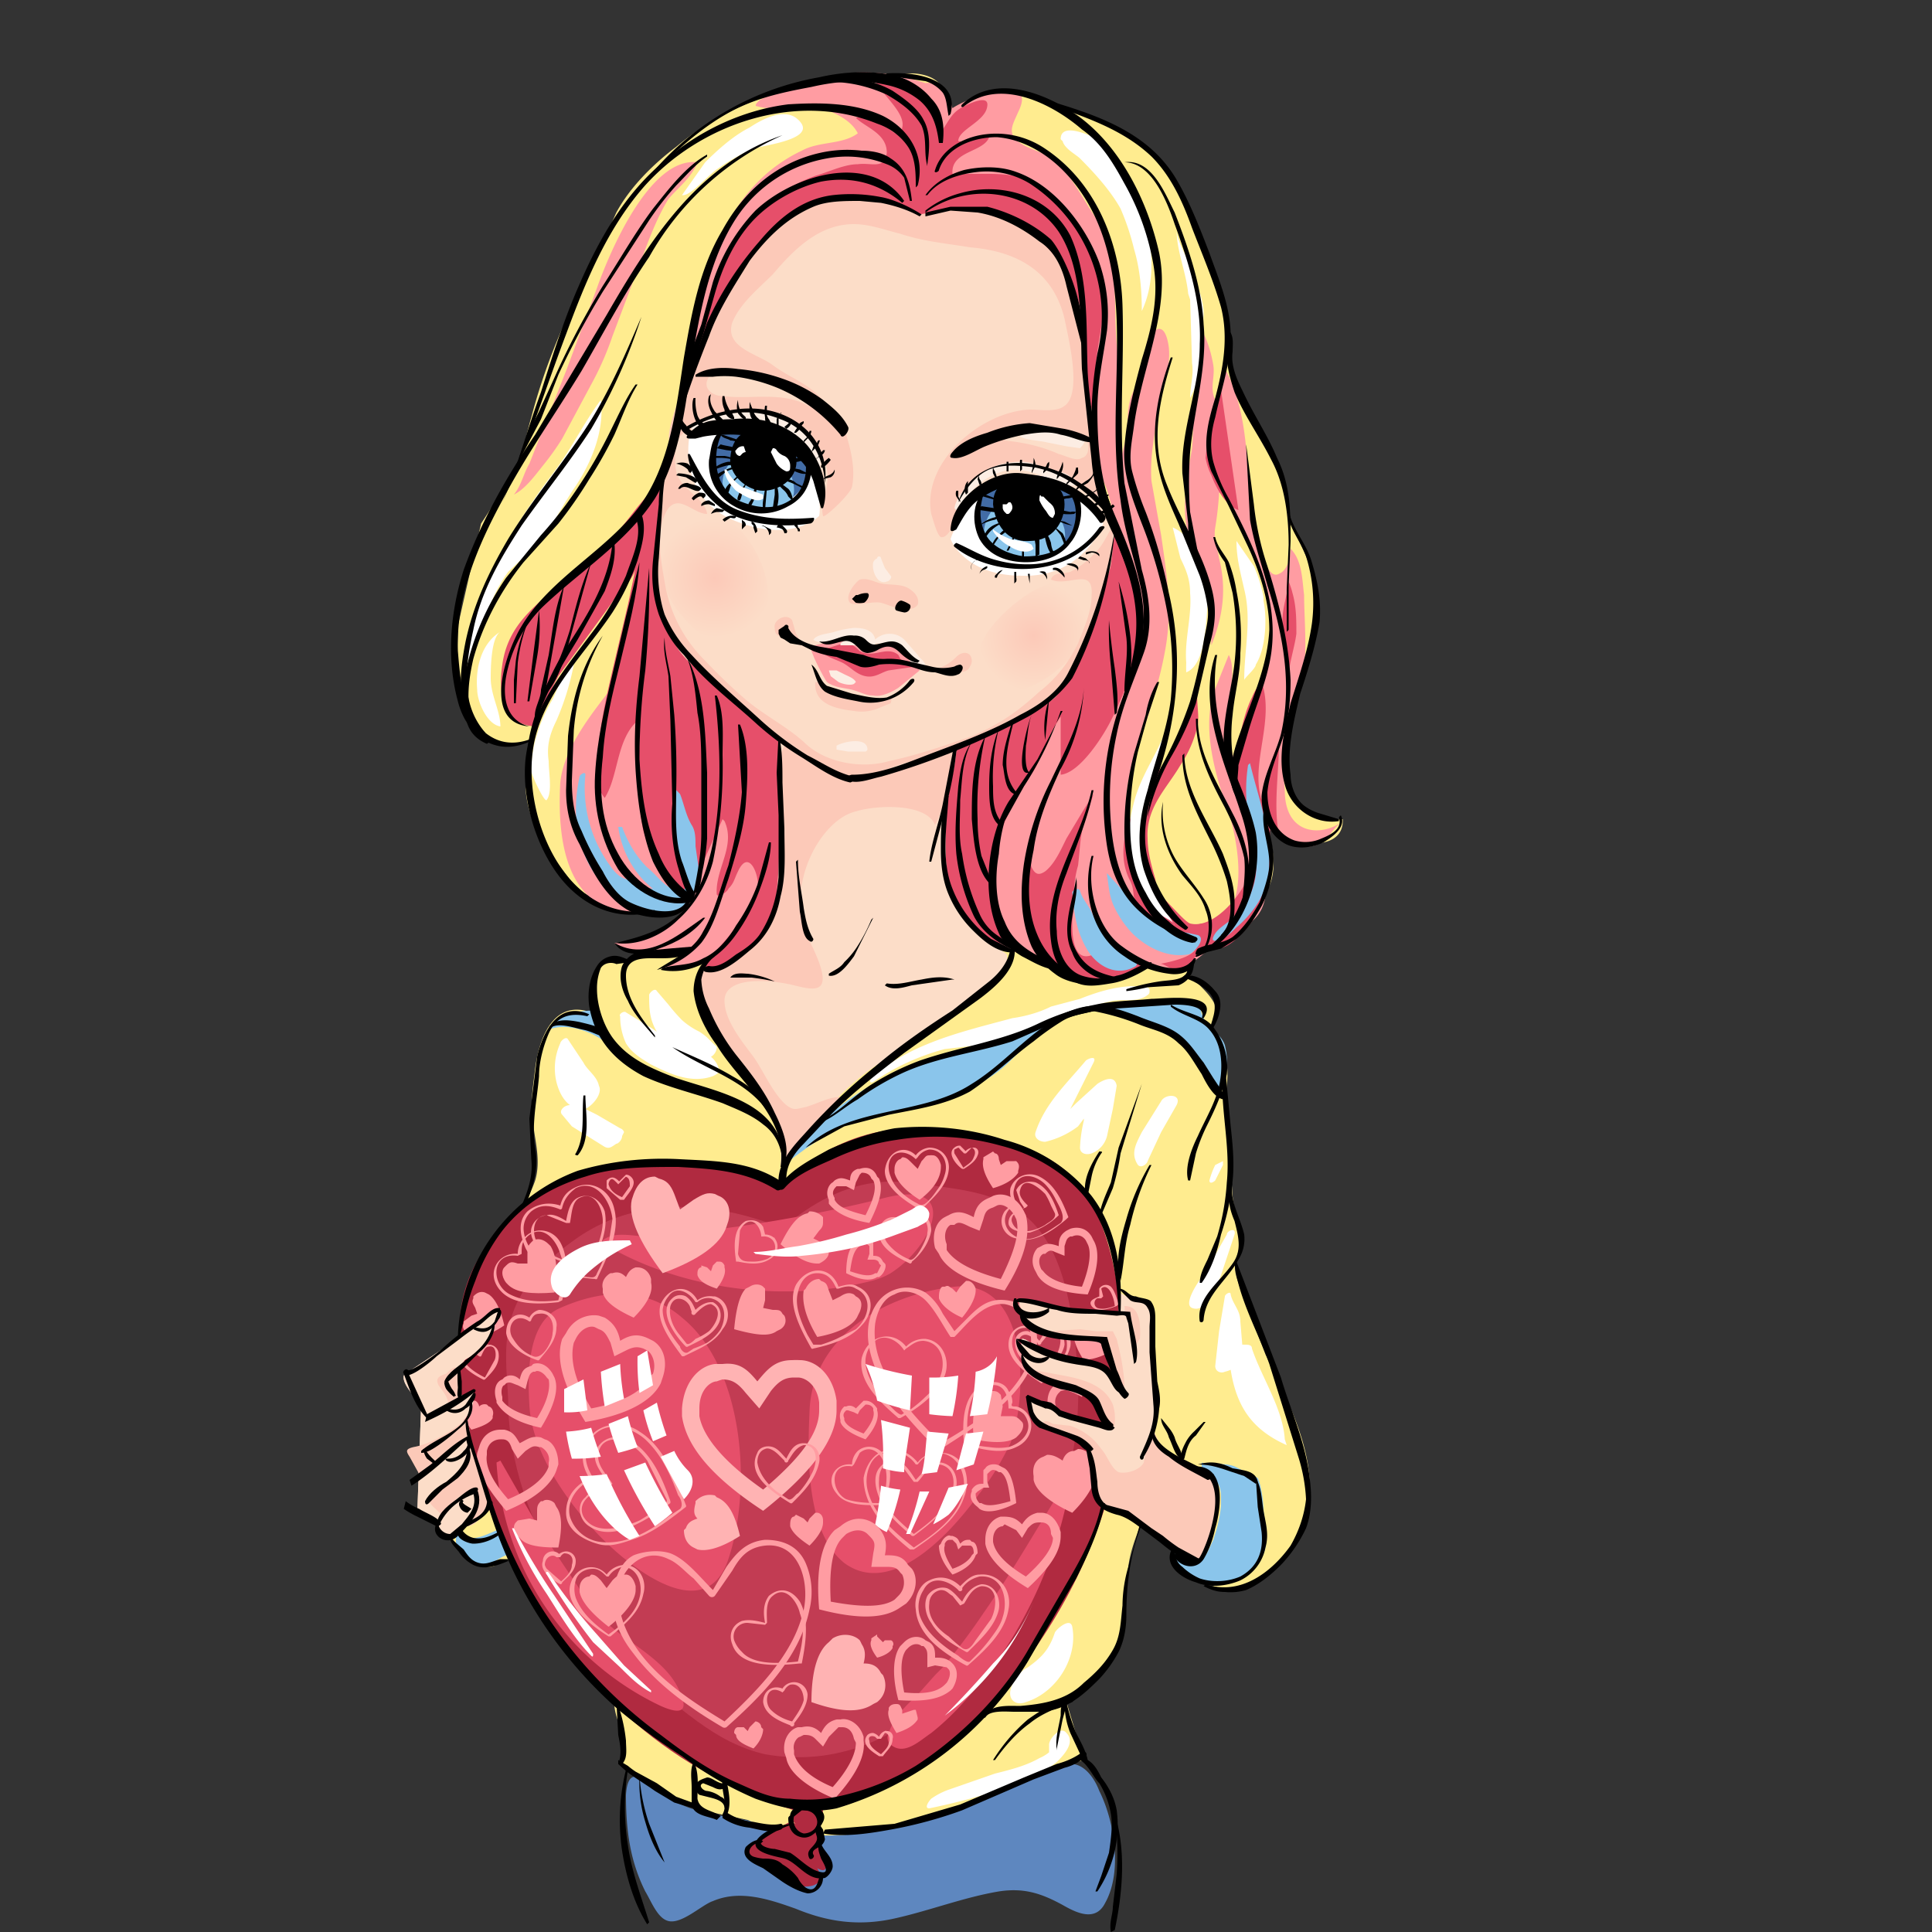 <svg id="Layer_4" data-name="Layer 4" xmlns="http://www.w3.org/2000/svg" xmlns:xlink="http://www.w3.org/1999/xlink" viewBox="0 0 1000 1000"><rect x="0" y="0" width="1000" height="1000" fill="#333333" stroke="none"/><defs><style>.cls-2{fill:#ffec8f}.cls-3{fill:#fff}.cls-4{fill:#8ac5eb}.cls-7{fill:#e64f6a}.cls-8{fill:#ff9ca2}.cls-9{fill:#ffb3b3}.cls-10{fill:#fcddc8}.cls-11{fill:#fcc9b8}.cls-14{fill:#fcede3}.cls-15{fill:#426ca6}</style><radialGradient id="radial-gradient" cx="370" cy="299" r="31" gradientUnits="userSpaceOnUse"><stop offset="0" stop-color="#fcc9b8"/><stop offset="1" stop-color="#fcddc8"/></radialGradient><radialGradient id="radial-gradient-2" cx="535" cy="329" r="29" xlink:href="#radial-gradient"/></defs><path d="M569 927c-3-8-10-17-19-13l-17 7a248 248 0 0 1-58 21c-10 2-19 5-29 5l-27-1c-20-2-39-4-58-9-8-2-15-6-21-11-8-6-15-12-16 3 0 18 2 34 10 50 3 5 6 13 11 15 7 3 18-8 24-10 14-6 29-1 43 4 17 7 33 9 51 5s36-11 54-14c13-2 22 1 33 7 7 4 17 9 22-1 9-16 5-42-3-58z" fill="#5e87bf"/><path class="cls-2" d="M645 675c-2-8-8-16-5-24 3-9 3-14 0-23-3-8-2-15-3-24l-3-30c0-9 3-18 0-27l-7-14c7-10 0-17-7-24-6-6-12-15-21-17-16-5-35 0-52-3-31-5-61-7-93-9-34-2-66 1-100 9-8 2-16 6-24 7-7 2-15-2-20 4-5 5-4 17-4 24-20-7-27 14-29 29-1 9-3 20-1 29 1 9 4 19 1 29-3 9-9 17-12 27-2 9-3 19-3 28-1 21 1 42 2 63l1 33c0 8-14 13-20 17-4 3-10 5-12 10-3 6 7 14 11 18 2 2 5 5 9 4 3 0 4-1 6-3 6-3 11 4 14 8l23 25a170 170 0 0 1 11 15c7 10 10 16 11 27 1 10 9 20 3 29 15 12 28 20 47 26l19 4c5 2 10 5 16 6 7 2 16 1 23 2 47 1 91-27 135-39l-9-30c15-6 26-24 29-40l3-30c1-8 4-16 7-23 8-1 18 15 25 20-9-1-4 6 0 8 5 3 11 5 16 6 24 3 46-27 46-48 1-26-12-50-23-73l-10-26z"/><path class="cls-3" d="M506 541l20-4a96 96 0 0 0 17-6l17-8a85 85 0 0 1 16-5c6-1 13 1 18-3a2 2 0 0 0 1-2v-1a2 2 0 0 0-2-1c-11-2-24 2-34 6l-15 4c-6 3-13 5-20 6-26 7-53 13-73 31-1 1-1 3 1 2a119 119 0 0 1 37-17l17-2zM368 547a6 6 0 0 0 3-5 2 2 0 0 0-1-1l-4-4a32 32 0 0 0-4-3 39 39 0 0 1-9-6 93 93 0 0 1-7-8l-6-7c-1-2-4 1-4 2 0 5 0 10 2 15a19 19 0 0 0 2 4l-3-2-13-8c-1-1-4 1-3 2a33 33 0 0 0 3 14c3 5 8 8 13 11 10 5 21 10 32 6 2-1 4-2 3-4a12 12 0 0 0-4-6zM321 584l-12-7-6-3c4-2 9-8 7-12-1-5-6-8-8-12l-8-12c-1-2-4 1-4 2a31 31 0 0 0-2 20c1 4 3 9 7 12-3 0-6 3-4 5l5 6 8 5 8 5c3 2 4 1 7-1 1 0 3-2 3-4l1-2a3 3 0 0 0-2-2zM568 561l-11 10-3 3 12-24c2-4-3-2-4-1-10 12-21 22-26 37-1 3 2 5 5 5a45 45 0 0 0 17-8l3-4v1a73 73 0 0 0-2 14c0 3 3 4 6 3a13 13 0 0 0 8-9l3-14 2-12c-1-6-7-3-10-1zM601 570l-10 16c-3 6-6 11-2 17 2 2 5-1 5-2l7-15 8-14c3-6-6-6-8-2zM629 603a42 42 0 0 0-3 8c0 2 2 1 3 0l4-8v-2l-4 2zM639 639c1-4-4-2-4 0l-12 21c-2 2-11 15-6 17 8 3 13-12 15-17l7-21zM665 745c-1-16-12-32-17-47 0-2-2-2-4-2a7 7 0 0 0-1 0l-1-12c0-6-4-9-5-14 0-2-3 0-3 1l-3 18-2 18c0 3 3 4 5 3a15 15 0 0 0 3-1c3 19 11 31 29 39l-1-3zM646 783l-6-4c-3-2-10 5-8 8a23 23 0 0 1 2 8l-2 7c-1 2-2 6 2 7 4 2 8-2 10-5a21 21 0 0 0 4-15 13 13 0 0 0-2-6zM546 845c-3 9-7 13-14 18-4 2-8 7-9 12s3 8 8 6c16-5 27-23 24-39-1-5-8 1-9 3zM543 903v4a21 21 0 0 1-5 3c-7 4-15 6-23 8l-23 8a38 38 0 0 0-10 5c-1 1-4 5-1 5a360 360 0 0 0 44-12 74 74 0 0 0 22-12c3-3 10-10 5-15-3-4-9 3-9 6z"/><path class="cls-4" d="M409 598v3a106 106 0 0 1 11-15c-6 4-10 8-11 12z"/><path class="cls-4" d="M420 586l-5 6c-3 3-7 6-8 10 13-10 27-20 43-24 15-4 31-5 47-12 10-5 18-9 26-17l11-11 15-11c-9 1-19 8-28 11-18 5-37 7-53 15-18 8-35 19-48 33zM651 765l-12-6c-5-2-11-1-17 0 0 4 5 4 7 7 3 3 3 7 3 11 0 7-2 14-4 20-2 4-4 10-8 12-3 0-13-4-12-5-5 6 10 12 14 14 13 6 30-3 33-17 1-6 0-12-1-19 0-4-1-13-3-17z"/><path class="cls-4" d="M622 757v3a23 23 0 0 1 5 0 11 11 0 0 0-5-3zM236 794v6a15 15 0 0 0 7 8c10 6 13-2 22-4l-5-13c-7 2-19 11-23-1l-1 4zM284 533c9-4 23 1 30 7l-4-17c-9 0-23 1-26 10zM590 519l-18 3c13 6 30 6 42 18 7 7 11 16 15 25 7-5 7-16 5-24-2-6-8-8-11-14s0-7-7-9c-8-1-17 0-26 1z"/><path d="M404 613s-71-33-126 7c-48 35-40 67-40 95 0 31 32 178 173 222 0 0-2 6 1 7l-3-1s-19 9-22 15c-1 3 19 15 23 17 6 3 19 2 13-8 9 5 2-10 2-13-2-6 1-12 1-18 13 1 32-11 43-17 34-18 118-103 113-215s-44-112-105-119c-40-5-73 28-73 28z" fill="#b02a40"/><path d="M405 636s-60-29-108 6c-42 30-35 57-34 82 0 66 47 130 98 167 11 8 22 14 35 17 74 13 126-59 149-119 9-24 14-49 13-75-5-96-38-96-90-102-35-4-63 24-63 24z" fill="#c23c53"/><path class="cls-7" d="M507 773c8-10 13-20 16-26 9-24 10-85-29-81-36 4-74 26-75 65-1 22-2 62 18 78 23 17 52-11 70-36zM353 682c-15-13-36-17-63-5-17 7-17 34-16 50 1 22 16 45 30 61 14 17 60 58 73 19s7-100-24-125zM461 659c22-14 37-49-3-39a751 751 0 0 1-123 20c-7 0-17-3-23 2 2 3 5 4 8 6 38 20 88 26 131 15a37 37 0 0 0 10-4zM548 773c-13 21-25 42-39 62a336 336 0 0 1-21 28l-1 1-3 3-8 9c-7 7-13 12-16 21a5 5 0 0 0 1 6c7 6 15-2 21-6a130 130 0 0 0 15-14 221 221 0 0 0 28-37c13-22 23-47 28-73 0-3-4 0-5 0zM342 883c9 4 15 4 10-7-8-20-35-28-47-46l-26-39-20-35-2 1a149 149 0 0 0 85 126z"/><path class="cls-8" d="M472 812l-2-2c-3-5-7-5-12-5 1-5 1-9-3-14a23 23 0 0 0-2-2c-4-3-11-5-18 1l-3 2c-6 6-10 18-8 41 23 6 35 4 42-1l3-2c6-6 6-14 3-18zm-7 14l-2 2c-6 4-17 4-33 1-1-17 1-28 6-33l2-2c5-3 9-2 11 0l1 1c3 3 3 4 2 9l-1 7h7c4 0 6 0 8 3l1 1c1 2 2 7-2 11z"/><path class="cls-9" d="M371 775l-1-1c-5-1-8 1-10 3a13 13 0 0 0 0 1c-1 4-1 6 1 8-3 1-5 2-6 5l-1 1c0 3 1 7 5 9l2 1c4 1 11 0 22-7-3-13-7-18-12-20z"/><path class="cls-8" d="M245 672c-1 2 0 3 1 5l1 3-3 1-4 3v1c-1 2 0 4 3 6h1c4 1 10 0 17-5-2-9-5-14-8-16l-2-1c-3-1-5 1-6 2v1zM292 804c4 0 5 3 4 6 0 4-4 7-6 9h1l-8-7a6 6 0 0 1-1-2c0-4 4-6 6-4h2a4 4 0 0 1 2-2l1-1a6 6 0 0 0-5 3l2-1a5 5 0 0 0-9 3c-2 5 5 10 9 12a1 1 0 0 0 1-1c3-3 7-6 7-11a5 5 0 0 0-5-5l-1 1zM459 896a1 1 0 0 0-1 0 5 5 0 0 0-3 3 6 6 0 0 0-3-2 4 4 0 0 0-3 1c-4 5 3 9 6 11h2c2-3 5-5 5-9a3 3 0 0 0-3-4zm1 6c0 2-2 4-4 6-3-2-6-4-6-7-1-2 1-3 3-2l1 1h2l2-3c2 0 3 3 2 5zM575 666a4 4 0 0 0-6 1v4c-2 1-6 2-4 5 3 4 10 1 13 0l1-1c-1-3-2-7-4-9zm-7 11c-2-1-2-4 0-5h2l1-1-1-4c2-2 4 0 5 2a19 19 0 0 1 2 7c-3 1-6 2-9 1z"/><path class="cls-9" d="M414 704a36 36 0 0 0-4 0c-9 0-13 5-18 11-5-6-9-10-18-9h-4c-8 1-16 9-17 23v4c2 14 13 30 42 49 28-22 38-39 38-52v-5c-2-14-11-21-19-21zm10 26c0 12-10 25-29 41-20-14-31-27-33-38v-4c0-10 6-14 9-14a27 27 0 0 1 3-1c5 0 8 2 12 7l7 8 6-9c4-5 7-7 12-7h2c4 0 10 4 11 13z"/><path class="cls-8" d="M447 901v-2c-2-7-8-10-12-9a18 18 0 0 0-2 0c-4 1-6 3-8 7-3-3-6-4-10-3h-2c-4 1-8 6-7 13l1 3c1 6 8 14 25 21 12-13 16-23 15-30zm-16 24c-12-5-18-11-20-17v-2c-1-4 2-7 3-7l2-1c2 0 4 0 6 2l4 4 3-5 5-5h2c2 0 5 1 6 6l1 2c0 6-4 14-12 23zM454 729c-2-3-4-4-6-4h-1l-4 4c-1-1-3-2-5-1h-1c-1 1-3 3-2 7v1c1 3 5 6 13 9 6-7 7-12 6-15zm-7 13c-5-2-9-4-10-7v-1c-1-2 0-3 1-4a6 6 0 0 1 1 0l3 1 2 1 1-2 3-3c1 0 3 0 4 2v1c1 3-1 7-5 12zM520 760l-2-1c-3-2-7-1-8 1a11 11 0 0 0-1 1v7c-2 0-4 0-6 3v1c-1 2-1 5 3 8l1 1c3 2 9 2 19-3-1-10-3-16-6-18zm3 17c-7 2-12 3-15 1h-1c-2-2-2-4-2-5l1-1 3-2h3l-1-3v-4a8 8 0 0 1 1-1c1-1 2-2 5 0h1c3 2 4 7 5 15zM409 871a7 7 0 0 0-4 3c-5-2-10 1-10 7 1 7 9 10 14 12a1 1 0 0 0 2-1c3-4 7-9 7-15a7 7 0 0 0-9-6zm1 20c-4-1-8-3-11-6-4-4-2-14 6-9l1-1a6 6 0 0 1 3-3c5-1 7 4 7 8-1 4-4 8-6 11zM391 891l-3 3-1 2-2-2h-3c-1 0-2 1-2 3l1 1c0 3 4 5 9 7 4-4 5-8 5-10l-1-1c0-2-2-3-3-3zM371 653l-2 2-1 3-2-2-3-1v1c-1 0-2 1-2 3v1c1 3 4 5 10 7 3-4 5-8 4-11v-1c-1-2-2-2-3-2h-1zM324 608l-4 4h1c-2-2-4-4-7-1v4l7 6h2c2-3 5-6 5-9 0-2-2-4-4-4l-1 1c3 0 3 3 3 5l-5 7 2-1c-3-1-7-3-8-7 0-1 1-4 3-2a21 21 0 0 1 2 2l1-1 3-3v-1zM504 594c-2 0-4 1-5 3l1-1-3-3a4 4 0 0 0-3 1c-4 3 1 9 4 11h1c3-2 6-4 7-7 1-2 0-4-2-4h-1c2 1 2 3 1 5-1 3-4 4-6 6h1l-5-8a5 5 0 0 1 0-2l2-1a3 3 0 0 1 1 1l2 2h1l3-3h1zM287 713l-1-2c-3-5-7-6-10-5l-1 1c-4 1-5 3-6 7-2-2-5-3-8-1l-1 1c-3 1-5 5-3 11v1c3 5 9 10 23 13 8-13 9-21 7-26zm-9 21c-9-2-15-5-18-9v-2c-1-3 0-6 1-6l1-1c2-1 3 0 6 1l4 2 1-4c1-3 1-4 3-5h1c1-1 4 0 6 3l1 1c1 5-1 12-6 20zM458 754a9 9 0 0 0-14-3 10 10 0 0 0-3 7c-9-1-14 8-8 15 5 7 17 6 24 6a1 1 0 0 0 1-1c2-7 5-17 0-24zm-1 24c-6 0-13 0-19-2-8-4-9-19 3-17l1-1 3-6c6-5 12 1 13 7 2 6 0 13-1 19zM578 716l-1-2c-3-6-9-7-12-6l-2 1c-3 2-5 4-5 8-4-2-6-2-10 0a16 16 0 0 0-2 0c-3 2-5 7-3 14l1 2c3 5 10 10 27 13 8-15 9-24 7-30zm-9 25c-12-2-19-6-22-10v-2c-2-4 0-7 1-8l1-1c3-1 4 0 7 1l4 2 2-5c0-3 1-4 3-5a12 12 0 0 1 1-1c2 0 5 0 7 4l1 2c2 5 0 13-5 23zM279 678a8 8 0 0 0-5 4c-6-4-12 0-12 8 1 7 10 12 16 14a1 1 0 0 0 1 0c4-5 9-10 9-17 1-5-4-9-9-9zm7 12c0 4-5 14-10 12s-8-5-11-10c-3-6 2-13 9-8a1 1 0 0 0 1-1c1-2 2-3 4-3 6-1 8 5 7 10zM500 663l-3 3-2 3-2-2c-2-1-2-2-4-1a8 8 0 0 0-1 0c-1 0-2 2-2 5v1c1 3 5 7 12 10 5-6 7-11 7-14v-1c-1-3-3-4-4-4a8 8 0 0 0-1 0zM493 861l-1-1c-3-2-5-2-8-2 0-3 0-6-3-8l-2-1c-2-2-7-3-11 1l-2 2c-3 4-5 13-1 28 15 1 22-1 27-5l1-1c3-5 3-10 0-13zm-3 10l-1 1c-4 4-11 5-21 4-2-10-2-18 1-22l1-1c3-3 6-2 7-1h1c2 2 2 3 2 6v5l4-1 6 1a12 12 0 0 1 1 1c1 1 1 4-1 7zM338 694l-2-1c-6-3-10-2-15 1-1-5-3-9-8-12l-3-1c-5-1-13 1-17 9l-2 3c-3 9-1 22 12 43 24-4 35-12 39-20l1-3c3-9 0-16-5-19zm0 17l-2 2c-3 7-14 13-30 16-9-15-11-26-9-34l1-2c3-6 8-7 10-6l2 1c3 1 4 3 6 7l2 7 6-3c4-2 6-2 9-1l2 1c2 1 5 6 3 12zM416 747c-5 0-7 4-9 8-2-2-4-5-7-6s-7 0-8 3c-6 12 9 21 17 26a1 1 0 0 0 1 0c6-6 12-12 14-21 1-5-2-10-8-10zm4 16a43 43 0 0 1-7 10c-1 0-3 4-5 3l-6-4c-5-4-9-9-10-15 0-3 1-6 4-7 2-1 5 1 7 3l3 3a1 1 0 0 0 2 0c2-3 4-7 8-8 8 0 7 10 4 15zM400 642c3 4 0 9-4 10a19 19 0 0 1-7 1c-3 0-6 0-7-4l1-12a9 9 0 0 1 2-3c5-5 9 2 9 6h1a6 6 0 0 1 5 2l1-1a7 7 0 0 0-5-2l-1-4c-2-3-5-4-9-3-7 4-6 14-5 21h1c5 1 11 2 16-1 4-2 6-7 3-11 0-1-2 0-1 1zM577 686l-1-1c-3-1-5 0-7 1 0-3-1-4-3-5a11 11 0 0 0-1-1c-3-1-6 0-8 4l-1 1c-1 4-1 10 5 19 10-1 15-5 17-8l1-1c1-5 0-8-2-9zM525 601h-4l-3 2-1-3c0-2-1-3-2-3l-1-1-5 3v1c-1 4 1 9 5 15 7-2 11-5 13-8v-1c1-3 0-4-1-5a8 8 0 0 0-1 0zM253 728l-1-1a4 4 0 0 0-4 1 4 4 0 0 0-2-3h-1c-1-1-3 0-5 3-1 3 0 7 4 12 7-2 10-4 11-6v-1c1-3-1-5-2-5zM461 849h-3l-1 1-1-1-2-2v-1l-3 2v1c-1 2 0 5 3 9 4-1 7-3 8-5v-1c1-1 0-3-1-3zM473 885l-3 1-3 1v-2c-1-2-1-3-3-3-1 0-3 0-4 2v1c-1 3 1 7 4 12 6-2 9-4 11-7v-1l-1-4h-1zM567 758c-2-6-6-8-9-8l-2 1c-3 0-5 2-6 5-3-2-5-3-8-3l-2 1c-3 1-6 4-5 10v2c1 5 7 11 20 17 10-10 13-18 12-23zM280 777c-2 2-2 3-2 6v4l-4-1-6 1-1 1c-1 1-2 4 1 7l1 1c3 4 10 5 20 5 2-10 2-17-1-21l-1-2c-2-2-5-2-6-1h-1zM566 642l-1-2c-3-5-8-5-11-4l-2 1c-3 2-4 4-4 8-3-1-6-2-9 0l-2 1c-2 2-4 7-1 12l1 2c3 5 10 9 26 10 6-14 6-23 3-28zm-6 24c-10-1-17-4-20-8l-1-1c-2-4-1-7 1-8a12 12 0 0 1 1 0c2-2 3-2 5-1l5 2v-5c1-3 1-4 3-5h1c2-1 5-1 7 2l1 2c2 4 1 12-3 22zM531 629l-1-2c-4-8-11-10-16-8l-2 1c-5 2-7 5-8 10-4-2-8-4-13-1a22 22 0 0 0-2 1c-4 2-7 8-5 16l2 3c3 7 13 14 34 19 12-19 13-31 11-39zm-13 33c-15-4-24-9-28-15v-3c-2-5 0-9 2-10h2c2-2 4-1 8 1l5 2 2-6c1-4 2-5 5-6l2-1c2-1 6 0 9 5l1 2c2 7-1 17-8 31z"/><path class="cls-8" d="M521 673c-8-1-13 2-19 8l-8 8-6-9c-2-4-5-8-9-11a19 19 0 0 0-26 7c-6 10-4 22 0 32 7 16 20 30 32 42h2c17-11 37-23 46-41 7-13 5-34-12-36zm9 37c-9 16-27 28-43 37-16-16-37-38-34-62 1-6 4-13 10-15 5-3 12-1 16 3 5 5 9 13 13 19h2c7-7 15-18 26-17 16 3 16 23 10 35zM417 809c-4-9-12-12-21-12-10 1-15 7-20 14l-7 12c-7-7-14-16-22-19-6-2-14-1-19 1-6 3-9 10-10 16-3 13 2 25 10 35 12 16 29 28 46 38a2 2 0 0 0 2 0c18-16 38-36 43-61a38 38 0 0 0-2-24zm-2 28c-6 21-24 39-40 54-23-14-52-33-55-63-1-14 12-28 26-21 5 2 9 7 13 10l8 9a2 2 0 0 0 3 0l9-13c4-7 8-12 17-13 19-2 24 22 19 37z"/><path class="cls-8" d="M479 693a13 13 0 0 0-10 4c-7-9-20-6-23 6-2 13 11 24 19 31h1c9-5 19-12 23-22 3-8-1-18-10-19zm7 21c-1 4-5 7-8 10a70 70 0 0 1-6 5l-5 3c-1 1-4-2-5-3-6-6-13-14-14-23a14 14 0 0 1 5-12c5-4 12 0 15 5l1-1c3-2 5-4 9-4 10 1 12 12 8 20z"/><path class="cls-9" d="M370 618c-4-1-6 0-11 3l-7 5-3-8c-2-5-4-7-8-8l-2-1c-3 0-8 1-11 9l-1 3c-2 9 4 22 16 38 19-7 30-15 33-24l1-3c2-8-2-12-5-13l-2-1z"/><path class="cls-8" d="M414 829c-4-6-10-8-16-3-3 4-3 9-2 14-4-1-8-2-12-1-5 2-7 7-5 12 4 13 25 11 35 10h1c2-10 4-23-1-32zm-1 31c-9 1-23 2-29-5a16 16 0 0 1-4-6 7 7 0 0 1 7-9l9 1 1-1c0-4-1-11 3-14 7-6 13 4 14 9 3 8 1 17-1 25z"/><path class="cls-9" d="M457 867l-1-1c-2-4-5-5-9-5 1-4 1-7-1-10a18 18 0 0 0-1-2c-3-3-9-4-14-1l-2 2c-5 4-9 13-9 31 17 6 26 5 32 1l2-1c5-4 5-10 3-14z"/><path class="cls-8" d="M405 680c-1-2-2-2-5-2l-5-1 1-4v-6l-1-1c-1-1-4-2-7 0l-2 1c-3 3-5 10-6 21 11 3 18 4 22 1l2-1c3-2 3-5 2-7l-1-1zM429 647c-1-2-1-3-4-4l-4-2 3-4c2-2 2-3 2-5v-2c-1-1-3-3-7-3l-1 1c-5 1-9 6-14 16 8 7 14 10 19 10h1c4-2 5-4 5-6v-1zM503 798l-1-1c-2 0-3 0-5 2-1-2-1-3-4-4a8 8 0 0 0-1 0c-1-1-4 1-5 4l-1 1c0 3 1 8 7 15 8-3 11-7 12-10l1-1c0-3-1-6-3-6zm1 6l-1 1c-1 2-4 5-10 7-3-5-5-9-4-12v-1c1-2 2-2 3-2h1l2 2 1 3 2-2h4c1 0 2 1 2 4zM473 629c5-1 8 5 7 9 0 3-6 15-9 14-5-2-9-5-12-9-4-6 0-16 8-10a1 1 0 0 0 1 0c2-2 2-3 5-4v-1a9 9 0 0 0-6 4h1c-5-4-12-2-13 5-1 9 10 14 16 17a1 1 0 0 0 1-1c5-4 9-10 10-16 0-6-4-10-9-9v1zM253 696a1 1 0 0 0-1 0l-4 4c-3-2-6-4-9 0-4 6 7 12 11 14a1 1 0 0 0 1 0c4-4 8-8 7-14a5 5 0 0 0-5-4zm3 8l-5 9c-4-2-9-5-11-9-1-4 2-6 5-4l3 2a1 1 0 0 0 1 0c1-2 2-5 4-5 4-1 4 5 3 7zM455 610l-1-1c-2-5-6-5-9-4h-1c-3 1-4 3-4 6-3-1-5-2-8 0l-1 1c-2 1-4 5-2 9v2c3 4 9 8 21 10 6-12 7-18 5-23zm-7 19c-8-2-14-4-16-8v-1c-2-3 0-5 1-6h5l4 2 1-4 2-4 1-1c1 0 4 0 5 3l1 1c2 4 0 10-4 18zM337 662c-1-4-4-6-7-6h-1c-3 1-4 3-5 5-2-2-4-3-7-2a12 12 0 0 0-1 0c-2 1-5 4-4 8v2c1 4 5 8 16 13 8-8 10-14 9-18zM422 783l-3 3-1 2-2-2-4-2-1 1c-1 0-2 1-2 4v1c1 3 4 6 10 10 5-5 7-9 7-12v-1c0-3-2-4-3-4a7 7 0 0 0-1 0zM457 653c-1-2-2-3-5-3v-6-1c-2-1-4-2-8-1l-1 1c-3 2-5 7-5 16 8 4 13 4 16 2h1c3-2 4-6 3-7l-1-1zm-3 6h-1c-3 2-7 1-13-1 1-7 2-11 5-13v-1c3-1 4 0 5 1v4l-1 3h3c2 0 3 1 3 2l1 1-2 4zM539 783h-2c-4 1-6 3-8 6-3-3-5-4-10-4h-1c-4 1-8 5-8 12v2c1 6 7 14 22 23 13-12 17-20 17-27v-2c-2-7-6-10-10-10zm6 13c0 5-5 12-14 20-10-6-16-12-17-18v-1c0-5 3-7 5-7a13 13 0 0 1 1-1l6 3 3 4 3-5c2-2 3-3 6-3a13 13 0 0 1 1 0c2 0 5 1 5 6zM282 745l-2-1c-5-1-7 1-11 3-2-3-3-6-8-7h-2c-4 0-9 2-11 9l-1 3c-1 7 3 16 15 30 17-7 24-15 26-21l1-3c0-7-3-12-7-13zm2 12v2c-2 6-9 12-21 17-8-9-12-17-11-23v-2c1-5 5-6 7-6a14 14 0 0 1 1 0c3 0 4 2 5 5l3 5 4-4c3-2 4-3 7-2h1c2 1 5 4 4 8zM481 594a10 10 0 0 0-7 4c-6-6-15-2-16 8 0 9 11 16 18 20a1 1 0 0 0 1 0c6-6 13-12 14-20 1-6-3-12-10-12zm8 14a23 23 0 0 1-4 8 46 46 0 0 1-3 4c-2 2-4 5-7 3-6-3-12-8-14-14a13 13 0 0 1-1-6c1-8 9-8 14-3l1-1a9 9 0 0 1 6-4c7 0 10 7 8 13z"/><path class="cls-8" d="M483 598a11 11 0 0 0-2 0c-2 0-2 1-4 3l-2 4-3-3c-2-2-3-3-5-3l-1 1c-1 0-3 2-3 5v2c1 4 5 9 13 14 8-6 11-12 11-17v-1c-1-4-3-5-4-5zM538 609c-6-3-13 0-15 6a12 12 0 0 0 0 4c0 1 2 4 1 5a11 11 0 0 0-4 3c-4 6 0 13 6 14 9 3 19-4 26-10l1-1c-3-8-7-17-15-21zm11 24c-6 4-14 10-21 8-9-3-11-13-2-18 0 0 1 0 0 0-1-3-2-5-1-8 2-9 11-7 16-2a30 30 0 0 1 5 7c2 4 6 10 3 13z"/><path class="cls-8" d="M536 612c-4-1-8 0-10 4l2 6 2 3-1 1c-4 1-7 3-7 7s7 5 11 5a38 38 0 0 0 15-9c-2-6-5-14-12-17zm8 12l2 4c1 3-4 5-5 6-5 3-14 6-17-1-2-4 4-7 7-8l1-1c-2-2-5-5-4-8 2-8 10-1 13 2a37 37 0 0 1 3 6zM544 685a10 10 0 0 0-6 4c-7-6-16-2-16 7s11 16 17 20l2-1c5-5 11-10 13-18 1-6-3-13-10-12zm8 14a24 24 0 0 1-5 8 50 50 0 0 1-3 4l-3 3a7 7 0 0 1-4-2c-5-3-10-7-12-12a12 12 0 0 1-1-7c1-7 9-7 13-3h1a9 9 0 0 1 6-4c7-1 9 7 8 13z"/><path class="cls-8" d="M545 688a1 1 0 0 0-1 0c-3 0-4 3-6 6-2-2-3-4-6-5a6 6 0 0 0-6 3c-3 9 7 16 13 20a1 1 0 0 0 1-1c4-4 10-9 11-15 0-4-2-8-6-8zm2 13a32 32 0 0 1-5 6l-3 3-4-3c-4-3-7-6-8-11 0-5 4-7 8-3l2 2a1 1 0 0 0 2 0l5-6c7 0 5 8 3 12zM532 732a10 10 0 0 0-6-4c-2 0-3 0-2-2a9 9 0 0 0-2-6c-2-5-9-6-14-3-10 6-10 20-9 31a1 1 0 0 0 1 0c8 2 18 5 26 1 7-3 10-11 6-17zm-10 17a31 31 0 0 1-10 0 62 62 0 0 1-7-1c-3 0-4-1-4-5-1-7 0-15 3-21a12 12 0 0 1 9-5c7-1 9 6 9 12 3 0 6 1 8 3 6 8-1 15-8 17z"/><path class="cls-8" d="M528 735c-2-2-3-2-6-2h-4l1-5-1-6a12 12 0 0 0-1-1c-1-1-4-2-8 1l-1 1c-4 3-5 11-4 22 10 2 18 2 22-1l1-1c3-3 3-6 2-7l-1-1zM487 752c-5 0-9 1-12 5-4-5-10-8-17-6-6 1-10 8-11 14 0 16 13 28 24 37h2c10-7 22-15 26-27 4-10 0-23-12-23zm11 23c-4 12-16 20-25 26-10-8-21-17-24-30a20 20 0 0 1 2-14c3-5 9-7 15-5 3 1 6 3 8 6h1c3-4 6-6 11-6 11 1 15 13 12 23z"/><path class="cls-8" d="M487 757c-6 0-9 5-13 9-2-3-5-8-8-9-4-2-8-1-11 3s-2 10 0 15c3 8 10 14 17 20h1c8-6 17-13 21-22 3-7 0-15-7-16zm5 17c-3 8-12 15-19 20-8-7-19-16-18-28a13 13 0 0 1 2-7c2-3 7-3 10 0l6 8h2c3-3 6-9 11-9 8 1 9 10 6 16zM444 666c-3-2-6-1-10 0-4-11-16-11-22-1-5 10 3 24 8 33a1 1 0 0 0 1 0c9-2 19-5 25-12 6-6 7-16-2-20zm-1 22l-10 5a72 72 0 0 1-8 3h-4l-3-5c-3-6-7-15-5-22 1-5 4-10 10-10s8 4 10 8h1c3-1 6-2 9 0 9 4 7 15 0 21z"/><path class="cls-8" d="M443 671l-1-1c-2-1-4-1-7 1l-4 2-2-5c-1-3-1-4-4-5l-1-1c-2 0-5 1-7 5l-1 1c-1 6 1 14 7 24 11-2 19-6 21-11l1-2c2-5 0-7-2-8zM331 741c-10-7-25-4-29 9-1 6 0 10 3 15-7 4-12 9-12 18s9 14 16 16c6 2 12 0 18-2 10-3 19-10 28-17a1 1 0 0 0 0-1c-5-13-11-30-24-38zm21 40l-6 4c-10 8-23 15-36 13a19 19 0 0 1-15-13c-2-8 4-16 11-19l1-1c-3-5-5-10-3-16 5-15 22-12 31-3 5 5 8 10 11 16a123 123 0 0 1 5 12c1 1 3 5 1 7z"/><path class="cls-8" d="M327 746c-6-4-16-3-19 6-1 6 4 11 7 16-4 2-9 3-12 7-5 4-3 12 2 15 13 9 32-5 42-12v-1c-4-11-9-24-20-31zm16 26l2 4c1 2-3 4-5 5a92 92 0 0 1-9 6c-9 4-23 8-29-2-3-6 2-11 7-13l7-3 1-1c-3-5-9-10-7-17s10-7 15-4c4 2 7 5 10 9l8 16zM370 671h-1a11 11 0 0 0-8 2c-5-9-15-7-19 2-3 9 6 20 11 27h1c8-4 16-7 20-14 5-6 3-15-4-17zm3 17a24 24 0 0 1-7 7 52 52 0 0 1-7 3l-3 2c-2 1-4-2-4-3-4-5-9-12-9-19a13 13 0 0 1 3-7c4-6 11-2 14 3h1a8 8 0 0 1 7-2c8 2 8 10 5 16z"/><path class="cls-8" d="M369 674h-1c-3 0-6 2-8 4-1-2-2-5-5-7-2-1-5-1-7 1-8 7 2 20 7 25a1 1 0 0 0 1 0c6-3 13-6 16-12 2-4 1-9-3-11zm-2 15a34 34 0 0 1-7 4c-1 1-4 4-5 2l-4-5c-3-4-5-9-4-14 2-6 8-4 10 0l1 3a1 1 0 0 0 2 1c2-2 5-5 8-5 7 3 2 11-1 14zM290 643c-4-7-13-8-18-3a12 12 0 0 0-4 9c-10-1-17 10-9 19 7 8 21 7 30 6l2-1c2-9 4-21-1-30zm-1 30c-8 1-17 1-25-3-10-5-10-22 4-20l2-1c0-4 0-6 3-9 8-7 15 2 17 9 3 8 1 16-1 24z"/><path class="cls-8" d="M284 644c-3-3-6-3-8-2l-1 1c-2 2-2 3-2 6v5h-5c-3-1-4-1-6 1l-1 1c-1 1-2 4 1 8l1 1c4 4 12 5 24 4 2-11 1-19-2-24z"/><path class="cls-8" d="M318 626c-2-10-12-16-21-11-4 2-6 5-7 9-6-2-12-1-17 3-5 5-4 12-1 19 6 12 24 15 36 16a1 1 0 0 0 1 0c5-11 12-24 9-36zm-1 5l-2 13a82 82 0 0 1-4 11l-2 4c-1 3-3 2-5 2-10-2-21-5-28-13a19 19 0 0 1-5-12 12 12 0 0 1 4-9c5-4 10-3 15-1a1 1 0 0 0 1-1c1-4 3-7 7-10 10-5 18 6 19 16z"/><path class="cls-8" d="M299 620c-4 2-5 7-6 12-3-2-7-4-10-3a9 9 0 0 0-8 7c-1 5 3 10 7 13 7 4 15 6 23 7a2 2 0 0 0 1 0c4-9 9-19 7-29-2-6-8-10-14-7zm13 12c0 8-4 16-7 23-9-1-21-4-27-12-3-5-2-14 5-14l10 4h2c1-5 1-11 5-13 8-4 12 6 12 12zM323 810a12 12 0 0 0-9 5c-6-7-17-4-19 6-2 11 12 21 20 26h1c7-6 15-12 17-22 2-7-2-15-10-15zm8 17c-2 8-9 14-16 19-7-5-14-11-17-19a15 15 0 0 1 0-9c1-4 5-6 9-6 3 0 5 2 7 4h1c2-3 4-4 7-5 8 0 11 9 9 16z"/><path class="cls-8" d="M324 815h-1c-3 0-4 1-6 3l-3 4-3-4c-2-2-3-3-5-3l-1 1c-2 0-5 2-5 6v2c1 5 6 11 15 18 9-7 14-14 14-19v-2c-1-4-3-6-5-6zM507 815c-4 0-7 3-10 6-4-4-10-6-16-3-5 2-8 9-7 15 1 14 15 23 26 29a1 1 0 0 0 1 0c9-8 19-17 21-29 2-10-5-19-15-18zm12 22c-1 4-4 8-7 12a82 82 0 0 1-7 8l-3 3c-1 1-5-2-6-3-8-5-17-12-20-21a16 16 0 0 1 2-13c4-8 13-5 18 0a1 1 0 0 0 2-1c2-3 5-5 9-6 12-1 15 12 12 21z"/><path class="cls-8" d="M508 820c-5 1-8 5-10 9-2-2-5-6-8-7-4-1-8 1-10 4-2 4-1 10 2 14 4 7 11 11 18 15a1 1 0 0 0 1 0c6-6 14-13 16-22 1-6-2-13-9-13zm5 18l-8 11c-2 3-4 6-7 4a81 81 0 0 1-7-6c-6-4-11-10-10-17a7 7 0 0 1 6-7c3 0 4 2 6 3l4 5 2-1c2-3 4-8 9-9 9 0 8 11 5 17z"/><path class="cls-3" d="M323 862l-14-16a302 302 0 0 1-25-32c-1-1-2 0-1 1a335 335 0 0 0 24 35l14 13c5 5 10 10 16 13v-1l-14-13zM475 635c3-2 6-2 6-7a5 5 0 0 0-2-3c-3-2-4-1-7 1l-10 5a174 174 0 0 1-24 8 205 205 0 0 1-25 6c-8 1-15 3-23 3l1 1c8 1 16 2 24 1a204 204 0 0 0 26-4 183 183 0 0 0 23-7l11-4zM287 826a344 344 0 0 1-21-35h-1a173 173 0 0 0 18 34c7 11 14 23 23 32 1 1 1 0 1-1l-20-30zM338 717l-3-18-5 3a123 123 0 0 0 1 19l7-4zM338 746l7-3a162 162 0 0 1-5-17l-7 4a111 111 0 0 0 5 16zM349 751l-7 3 12 22c5-5 6-11 2-15a35 35 0 0 1-7-10zM321 706l-10 4a168 168 0 0 0 2 18l10-4a128 128 0 0 1-2-18zM330 749a126 126 0 0 1-5-16l-10 4a139 139 0 0 0 5 15 108 108 0 0 0 10-3zM323 761a226 226 0 0 0 16 29 105 105 0 0 0 9-7 268 268 0 0 1-14-26l-11 4zM311 754a153 153 0 0 1-5-15 61 61 0 0 1-13 2 110 110 0 0 0 3 14 89 89 0 0 0 15-1zM326 797l5-2a218 218 0 0 1-17-32 104 104 0 0 1-14 1c10 25 26 33 26 33zM302 714l-10 5v12a48 48 0 0 0 12-1l-2-16zM471 730l1-18a175 175 0 0 1-24-6 78 78 0 0 1 6 19 152 152 0 0 0 17 5zM481 732a117 117 0 0 0 12 1 142 142 0 0 0 3-21 83 83 0 0 1-15 1v19zM516 702c-2 4-6 7-11 8a150 150 0 0 1-3 23l9-1c4-16 5-30 5-30zM477 763l8-1 6-20-11-1c-1 7-1 15-3 22zM504 758l5-17-9 1-5 19 9-3zM456 735a149 149 0 0 1 1 25 48 48 0 0 0 11 2v-3l3-20-15-4zM469 794h2l10-22h-5a140 140 0 0 1-7 22zM501 768l-10 2-8 19a53 53 0 0 0 8-5c3-3 7-9 10-16zM453 789a19 19 0 0 0 6 4 131 131 0 0 0 7-22 58 58 0 0 1-10-2 169 169 0 0 1-3 20zM535 829c-5 12-12 23-21 32a537 537 0 0 1-25 27 140 140 0 0 0 46-59zM295 670a57 57 0 0 1 9-11 88 88 0 0 1 23-15l-1-2c-9 0-18 0-26 4s-18 11-14 21c1 2 6 7 9 3z"/><path class="cls-2" d="M678 421c-28-14-8-61 0-81 6-15 4-25 2-41-3-12-12-25-14-37-2-15-6-28-14-40-9-16-17-29-17-47-1-17-6-35-14-51-7-12-8-27-17-37-8-10-19-20-32-23-12-3-23-11-36-14-8-2-16-3-24-1-3 1-21 8-21 11 0-13-4-21-18-22-27 0-52 3-77 12a147 147 0 0 0-46 26c-12 9-24 21-31 34l-16 36c-12 21-22 47-28 70-3 10-4 19-9 29l-17 26-12 53c0 15-2 31 3 46s21 18 34 13l-2 23c0 7 2 15 5 22 4 9 11 18 17 26 5 8 12 11 21 12 34 4 65-10 98-14 37-5 73 2 108 9 17 4 37 5 53 10 13 4 24 8 38 8s30-5 41-15c10-9 6-29 1-40 6 13 42 20 41 0a31 31 0 0 1-17-3z"/><path class="cls-8" d="M317 174l17-45c3-8 7-18 12-26 5-6 12-11 15-19-25-3-46 48-52 65l-16 43-19 48c-3 5-4 11-8 16 6-3 11-10 15-15a133 133 0 0 0 10-14l15-28a156 156 0 0 0 11-25zM403 445c-3-9-12-17-16-25-9-17-25-28-35-45-5-9-8-24-15-32-7-7-10 0-15 6-12 16-30 36-32 56-1 18 0 42 12 56 11 14 45 15 54 8a88 88 0 0 1-12 11c-5 4-19 8-26 8 5 7 27 6 37 4-4 3-7 8-12 9 10 3 17-1 25-5l-1 5c22 1 37-29 37-48a22 22 0 0 0-1-8zM665 409c-1-10 0-22 3-31 1-6 1-11 3-16 7-15 4-38 4-54-1-8-1-18-7-24 0 3-1 11-6 13-7 4-11-19-12-23-3-9-3-19-4-28-1-19-3-40-13-57l-4 18c-3-6 0-12-1-18s-3-13-6-18c2 10-2 18-3 28-2 10-1 22-2 33-2 13-6 30-2 44 4 12 11 23 12 37v21c6-15 8-29 4-45-1-6-3-10-2-16a161 161 0 0 0 2-18c5 2 8 12 11 16 9 19 16 41 16 62 0 10-6 18-8 28l-11 32c-3-5-2-17-3-24 0-8 4-23 0-30l-8 20c-6 21 2 45 9 65 4 15 8 40-4 52s-29 6-35-8l-10-20c-5-15-7-33-3-48 6-21 14-41 18-63 4-21 1-39-2-60l-5-28c-1-13 2-26 4-39 2-10 6-20 5-30-1-8-4-14-10-6-3 5-2 13-4 19l-5 11c-3 7-2 15-3 22-1 5-5 17-3 21-3-7-1-18-1-25v-36c-4-23 2-52-11-72-7-10-12-21-21-30-5-5-13-6-19-10-7-5-4-9-1-16 11-22-27-7-34-2-2-7-5-14-14-13-22-7-39-7-53-2-11 4-23 5-33 11-1 1-3 3-1 3 10 3 19-2 30 0 7 2 18 6 22 14-8 6-20 4-29 9-36 17-50 56-56 93l-1 25c11-34 24-70 57-88 10-5 22-7 33-6 9 1 14 5 22 9 8 3 15-2 23-4 5-1 12 0 18 1 12 1 27 7 34 17 9 12 14 29 14 44 1 17 1 35 4 52a148 148 0 0 0 9 30c10 26 2 46-6 71-3 11-8 26-17 34-14 14-36 26-54 33-6 2-5 19-5 24 0 19-3 33 5 50 6 14 17 25 31 30 23 8 43 24 65 5 0 0 17 5 21 3 7-3 12-9 19-13a81 81 0 0 0 18-12c6-6 6-12 7-20l-2-32c3 9 17 15 25 14 9-2 9-8 16-13-10 8-30 8-30-16z"/><path class="cls-7" d="M535 399c4-7 6-16 14-28v30c10-1 22-20 26-28 7-14 13-29 14-44 1-14 1-16-3-30l-10-27-4-10-6-21c-2-16 0-32 1-49 1-20 9-38 1-58-5-12-15-22-23-32s-21-12-33-12h-19c-1-12 16-11 19-19-6 0-11 3-16 2 0-6 14-10 15-18 1-6-8-2-12 0-6 3-7 6-11 12-4-6-4-14-9-19-6-6-17-9-26-7 2 7 16 17 14 25-1 7-6 1-9-1-5-3-9-6-15-4 5 5 16 8 16 18-1 9-8 5-15 6-7 0-15 4-22 6a85 85 0 0 0-39 29c-10 12-13 28-18 43l-6 21c-2 10-2 20-5 29l-7 23c-3 10-9 17-15 24s-11 15-19 22l-22 19c-14 13-28 22-31 43-2 13-1 31 17 32-2 0 11-24 12-26l27-37c3-5 12-13 13-19l-4 19-8 34c-3 13-6 26-7 39-1 8-3 20 3 27 7-11 6-29 16-39 4 7 1 17 1 25 1 11 1 22 3 31a53 53 0 0 0 9 17c2 4 6 11 10 13 6 3 5-1 8-5l14-31 1 1c6 13-5 25-4 38 1 2 6-2 6-3 3-3 3-5 5-9 6-13 12 4 10 11-5 12-15 23-23 32-3 3-12 12-8 17 5 5 27 0 33 0 27-1 53-3 80-7 14-2 22-4 35-9 17-7 7-19 5-32-2-27 7-42 21-64z"/><path class="cls-7" d="M578 491l-8-10c-2 4 0 10-4 13-11 5-11-11-11-17 1-9 0-19 3-29 1-8 1-17 4-25l4-12-5 8-9 15c-3 6-6 13-11 17-3 2-5 2-7-2-1-2 1-5-1-8-3 8-3 15-2 23 0 6 0 13 2 18 7 16 18 26 35 27 5 0 26-10 26-10s-12-4-16-8zM653 414c-6-19 7-41 0-61a26 26 0 0 0-5 8c-5 10-7 24-8 33-3 12 4 21 6 33l3 18a25 25 0 0 1-1 2 28 28 0 0 1-2 7c-4 10-18 27-30 24-3-1-11-11-17-16l-1-7c-2-7-4-14-4-21-1-16 10-26 17-38a61 61 0 0 0 9-21c1-6-2-17 1-23l-7 20a158 158 0 0 1-19 34c-9 12-19 33-10 50 3 6 0 9 5 12 2 4 6 7 9 10 5 3 13 3 17 6 12 10-11 14-16 15 2-1 7 4 10 3 6 0 7-6 11-9s9-1 13-3c5-2 11-9 14-13 6-9 8-18 10-28 1-7-2-17 0-24l4 7c-3-14 0-33 0-47-4 7-7 19-9 29zM669 307a37 37 0 0 0-2-6c-1 9-4 15-3 24l3 29c-1-7 3-18 4-26 0-7 0-14-2-21zM627 246c3 8 8 16 14 18l-9-62c0 4-5 13-6 18l-2 17a32 32 0 0 0 3 9z"/><path class="cls-4" d="M352 411a25 25 0 0 0-2-2c-2 0-2 11-2 13 0 8 2 16 4 24 1 3 5 9 3 13-1 3-4 3-7 1-5-2-8-7-13-11-6-6-10-13-13-21h-2a51 51 0 0 0 10 24 45 45 0 0 0 8 8 41 41 0 0 1-5-1 89 89 0 0 1-9-4c-4-1-7-5-9-8a68 68 0 0 1-12-46c0-2-3 0-3 1-4 18-2 37 9 52l8 9a26 26 0 0 0 10 7c7 3 16 5 24 2 3-2 6-5 8-9a33 33 0 0 0 3-11l-2-14c0-4 0-8-2-11-3-5-4-11-6-16zM620 484l-14-3a42 42 0 0 1-13-7 70 70 0 0 1-10-11l-10-11v1c1 6 1 11 4 17a53 53 0 0 0 9 13c7 7 18 13 29 11 2 0 10-8 5-10zM647 395l-1 1a85 85 0 0 0 0 26l4 23a34 34 0 0 1-11 29c-3 4-9 6-11 11 0 0-1 2 1 2 4 0 8-4 11-7a55 55 0 0 0 10-11 39 39 0 0 0 7-22c1-17-6-35-10-52zM581 491a31 31 0 0 1-10-8 67 67 0 0 1-6-11c-2-4-5-7-6-11-1-2-4 0-4 1 1 11 2 20 8 30 5 8 15 14 25 8l1-2c-1-4-5-5-8-7z"/><path class="cls-3" d="M255 310a78 78 0 0 1 8-14l16-15c7-9 12-19 18-28 9-13 16-30 14-46-9 12-15 25-24 37-22 29-45 66-45 103 0-8 5-18 8-26l5-11zM259 376c0-8-5-16-5-25 0-4 0-21 5-24-10 6-13 19-12 30 0 6 5 18 12 19zM354 101c5-1 13-11 18-14a95 95 0 0 1 18-10c5-2 36-5 22-16-7-5-18 1-24 5-8 4-16 11-23 18l-12 17a4 4 0 0 0 1 0zM550 73c1 4 7 7 9 9 8 8 16 17 21 26a128 128 0 0 1 7 21c3 10 4 21 4 32 7-15 6-33 1-49-4-13-11-33-24-40-4-2-19-9-19 0a4 4 0 0 0 1 1zM615 152l1 3 1 33c1 6-1 12-1 18 7-13 6-29 7-43 0-8-3-14-5-21-2-6-9-17-9-23 0 11 5 22 6 33zM654 311v-2a77 77 0 0 0-5-16l-9-13c0 9 2 16 4 25 4 16 0 31 0 47 0-1 6-6 6-8 5-8 6-23 4-33zM614 343a55 55 0 0 0 0 5c10-4 10-25 11-34 0-13-4-35-18-41l4 16c3 6 5 11 5 18 1 12-3 24-2 36zM598 460c-15-30 3-55 7-86-5 15-14 26-18 41s-4 30 3 44a42 42 0 0 0 7 12c3 3 10 5 11 8a137 137 0 0 1-10-19zM283 414c3-4 1-14 1-20-1-7 0-13 4-21a139 139 0 0 0 9-29c-6 4-8 12-11 18a79 79 0 0 0-8 18c-2 6-3 13-3 19 0 2 7 17 8 15z"/><path class="cls-10" d="M403 384l1 12c1 34 9 80-25 102-2 1-5 3-8 3l-7 1c-8 4 1 25 5 29 14 15 38 44 35 73 0 0 25-37 50-53s71-44 67-57c0 0-25-19-29-33-7-26 2-70 2-70l-56 12zM218 727c-2-3-10-10-9-15l4-3 27-18a141 141 0 0 1 12-9c2-1 6-3 7-5-3 4-3 9-5 14a28 28 0 0 1-12 12c-4 2-5 7-5 12 0 1 0 6 2 7s4-1 6-2a18 18 0 0 1-2 11 47 47 0 0 1-3 4l4 15c3 7 7 16 5 23a39 39 0 0 1-11 19c-2 2-4 4-7 4s-6-4-5-8l-10-5M571 779a14 14 0 0 1-4-9l-1-11c-1-9-5-14-14-17-7-3-15-2-19-11 0-2-2-5 0-7l13 6c8 4 16 8 26 7-3-3-4-8-6-12-2-3-6-4-9-5l-13-5c-4-1-9-3-12-7s-4-10-3-15c3 0 6 4 10 5 7 2 13 7 21 7 4 0 8 0 11 3l7 9c-1-4-1-9-3-13l-4-10c-1-3-9-1-12-2a125 125 0 0 1-15-2c-5-1-10-2-13-6l-4-11s36 9 52 6v-10l6 3c3 1 5 2 8 1 4 1 3 9 4 12l1 21v19l-1 18c2 11 5 21 4 31 0 6-1 12-7 13-4 1-7-1-11-3l-10-4a15 15 0 0 1-2-1z"/><path class="cls-10" d="M403 384l1 12c1 34 9 80-25 102-2 1-5 3-8 3l-7 1c-8 4 1 25 5 29 14 15 38 44 35 73 0 0 25-37 50-53s71-44 67-57c0 0-25-19-29-33-7-26 2-70 2-70l-56 12zM218 727c-2-3-10-10-9-15l4-3 27-18a141 141 0 0 1 12-9c2-1 6-3 7-5-3 4-3 9-5 14a28 28 0 0 1-12 12c-4 2-5 7-5 12 0 1 0 6 2 7s4-1 6-2a18 18 0 0 1-2 11 47 47 0 0 1-3 4l4 15c3 7 7 16 5 23a39 39 0 0 1-11 19c-2 2-4 4-7 4s-6-4-5-8l-10-5M571 779a14 14 0 0 1-4-9l-1-11c-1-9-5-14-14-17-7-3-15-2-19-11 0-2-2-5 0-7l13 6c8 4 16 8 26 7-3-3-4-8-6-12-2-3-6-4-9-5l-13-5c-4-1-9-3-12-7s-4-10-3-15c3 0 6 4 10 5 7 2 13 7 21 7 4 0 8 0 11 3l7 9c-1-4-1-9-3-13l-4-10c-1-3-9-1-12-2a125 125 0 0 1-15-2c-5-1-10-2-13-6l-4-11s36 9 52 6v-10l6 3c3 1 5 2 8 1 4 1 3 9 4 12l1 21v19l-1 18c2 11 5 21 4 31 0 6-1 12-7 13-4 1-7-1-11-3l-10-4a15 15 0 0 1-2-1z"/><path class="cls-11" d="M370 502a13 13 0 0 0 3-1c7-2 12-7 16-12s9-9 11-15c4-18 3-38 4-57 1-15-7-36 15-36 9 0 18 3 26 3 17-1 33-3 50-2 1 13-5 33-11 45-5-12-32-10-41-7-18 4-38 39-24 67s4 26-8 23-36-5-36 8c0 10 9 21 15 29 5 7 10 19 17 25 4 3 5 2 10 1 7-2 13-6 20-5l-17 18-14 15c-3-8-3-17-7-25l-16-22c-5-7-11-13-15-22-2-4-12-30-2-30a22 22 0 0 0 4 0zM238 723c1-3 0-6-1-8 0-2 1-6-1-7-1-1-4 2-5 3-3 1-6 2-4 6 2 3 5 6 5 10 2-1 5-2 6-4zM243 742a5 5 0 0 0 0-2c0-1-3-5-2-6-4 5-13 10-20 13a36 36 0 0 1-7 2c-4 1-4 2-2 5l5 9c2 0 5-3 6-4 6-4 10-10 16-13l4-4zM250 784c5-8 1-17-3-25a28 28 0 0 1-1-5l-3-5c1 12-12 17-20 24-4 5 4 8 6 12 2-4 10-14 16-13 4 0 2 6 1 8 0 2-6 8-5 9 2 3 8-3 9-5zM622 762a29 29 0 0 1-4-2c-4-2-10-5-14-9s-6-7-7-12l-3 7-2 11c-2 4-9 6-13 5-4-2-6-9-9-12-4-6-10-10-16-12l-9-1c-2-1-3-2-5-1 1 2 5 3 6 4l11 6c2 1 6 3 7 6 2 5 2 12 3 17 0 4 0 8 4 11 5 3 12 3 18 6l5 6 16 12c2 2 5 5 7 5 6 1 9-12 11-16l2-15c0-5 1-9-2-13-1-2-4-2-6-3zM589 681c-1-3-3-5-7-5a8 8 0 0 1 0 3c4 0 3 4 3 6 0 5 1 10 3 14-1-1 1-5 2-6a37 37 0 0 0 0-7 15 15 0 0 0-1-5z"/><path class="cls-11" d="M577 738c-3 1-7-5-8-8a29 29 0 0 0-8-10c-2-2-5-2-8-2a42 42 0 0 1-12-4l-8-7c2 3 8 3 12 4 11 2 26 4 31 16a23 23 0 0 1 1 9v2zM582 719l-4-7c-2-3-5-5-5-9-1-3 0-7-3-9l-6-1-12-1c-2 0-7-1-8-3l15-1 8 1h9l2 4c2 8 4 17 4 26z"/><path d="M482 446l8-30a181 181 0 0 0 5-27c1-2-2-1-2 1l-5 26c-2 10-6 20-7 30h1z"/><path d="M490 412c-3 9-3 19-3 28 0 8 1 16 4 23a57 57 0 0 0 13 19c5 5 12 11 20 11l1-1-12-6a58 58 0 0 1-20-26c-6-15-3-32-2-48h-1zM403 380l-1 20 1 22v32c-1 11-4 21-10 30-3 4-7 7-12 10-4 3-9 7-14 6-2 0-4 2-2 3 8 2 17-6 23-11 9-7 14-17 16-28 3-11 2-23 2-35l-1-24c0-8 0-17-2-25 0-1 0 0 0 0zM412 446l2 26c1 4 1 13 5 15 1 1 2 0 2-1-3-5-4-10-5-16-1-8-3-16-3-25l-1 1zM451 476a86 86 0 0 1-8 15 44 44 0 0 1-6 7c-2 3-5 4-8 6v1c5 1 10-6 13-10l10-20-1 1zM401 508a45 45 0 0 0-14-4c-2 0-7-1-9 2h11a120 120 0 0 1 12 2zM458 510c4 3 10 1 14 0l21-3h1c-6-2-12-1-17 0-6 1-12 3-18 2l-1 1z"/><path class="cls-10" d="M476 112s-50-23-75 8-56 122-56 122-11 64-2 79 70 79 95 82c19 2 101-33 109-43 19-23 30-84 30-84a165 165 0 0 1-13-53c-2-30-10-131-88-111z"/><path class="cls-8" d="M469 338c-3-3-7-6-11-5-7 1-7 4-13 0-4-3-8-2-13-1-4 1-9 1-12 3-2 0 7 17 8 18 4 3 9 3 13 4s7 3 11 3c4 1 10-2 13-4l11-9-7-9z"/><path class="cls-7" d="M466 341l-1-2c-6-5-13 2-20-2-2-2-4-4-8-4-5 1-8 3-13 3 3 4 8 5 12 7s7 6 12 7 8-2 12-3l14-2a21 21 0 0 1-8-4z"/><path d="M354 320c-9-10-14-23-10-35 5-13 13-25 29-18 17 7 33 41 20 58-11 14-28 8-39-5z" fill="url(#radial-gradient)"/><path d="M529 357a32 32 0 0 1-14 0c-13-4-11-17-6-26 6-13 39-42 53-25 15 19-17 47-33 51z" fill="url(#radial-gradient-2)"/><path class="cls-11" d="M576 274a5 5 0 0 1 0-2c-3 5-5 10-9 14a46 46 0 0 1-13 10c-3 1-9 0-10 4 9 4 22-7 21 8 0 9-4 17-7 25-5 10-11 18-20 25-12 11-21 17-35 23-14 5-29 10-43 13-14 4-33 1-44-10-9-8-19-13-29-21a293 293 0 0 1-22-21 73 73 0 0 1-21-41c-2-11-5-28 2-38 6-7 13 3 20 3-1-8-14-13-16-22-1-5-1-13 2-18 3-4 8-4 13-6 5-3 10-7 16-7 9-2 15 1 23 4 5 2 6 0 10 4 6 7 12 13 14 22s-4 16-2 24c0 2 14-11 15-15 2-10-1-21-4-30-3-6-8-12-13-17-7-7-16-10-24-16s-25-9-21-22c4-10 14-18 21-25 11-13 24-26 42-26 8 0 16 3 24 5 12 4 24 5 36 7 24 2 43 12 49 37 2 10 8 34 2 43-4 6-13 4-20 4-25 1-56 27-51 54 1 3 3 11 5 12 5 1 9-13 10-16 4-8 9-16 17-19 14-6 27 3 39 7 5 1 9 4 13 6a29 29 0 0 0 5 1c1-5-3-9-3-14v-21l-5-18-1-15c1-12-1-25-5-37a66 66 0 0 0-33-37c-7-3-15-7-23-7-9 0-25 3-25 3s-13-7-21-7c-7-1-13-3-21-2-14 1-27 9-37 19l-13 19-16 29c-6 12-13 25-17 38-1 4-8 21-3 25-5 14-6 29-8 43v22c2 16 4 33 16 45 13 12 28 26 43 36l23 16c7 4 13 9 21 9 10-1 19-7 29-9a180 180 0 0 0 26-8 132 132 0 0 0 16-8c6-1 12-4 18-8a20 20 0 0 0 6-4h-1a82 82 0 0 0 16-17c8-12 12-25 16-39 1-6 5-11 6-18a78 78 0 0 0 1-10v-8zm-18-49a8 8 0 0 1 4 2c2 3 2 9-2 10-3 2-8-1-12-2-9-4-18-6-28-7 2-10 19-6 27-5l11 2zm-191-30c1-2 4-3 7-4a46 46 0 0 1 6 0c10 0 20 7 28 11l12 9c-14-9-31-4-46-6-5 0-11-4-7-10z"/><path class="cls-11" d="M472 315a5 5 0 0 0 3-2c1-3-1-6-4-8-4-3-10-2-15-3-4-1-7-3-11-2-3 2-8 9-5 12 2 2 12-1 16 0s12 5 16 3zM401 325c0 4 2 4 5 5l4 1 4 1a18 18 0 0 0-2-4l-2-7c-3-4-10 0-9 4zM485 346l4 2a17 17 0 0 0 5 0c3 0 7 0 8-3a5 5 0 0 0 0-6c-2-2-5-1-7 1-3 3-6 5-10 6zM442 360a31 31 0 0 1-9-1c-4-1-7-6-11-6-1 12 12 14 20 15a23 23 0 0 0 14-2l5-2 1-4c-7 4-13 0-20 0z"/><path class="cls-14" d="M561 227c-2-3-11-4-15-4-5-1-12-2-18 1v2c4 2 10 2 14 3l10 2 7 1c1-1 3-3 2-5zM475 339l-7-8a11 11 0 0 0-15 0c-1-5-6-6-11-6a52 52 0 0 0-10 2c-3 1-7 1-10 3l-1 1c3 3 10 0 14-1a31 31 0 0 1 9 0c3 0 4 2 6 4 1 2 2 1 3-1h7c3 0 5 2 7 4 3 3 6 10 11 9a1 1 0 0 0 1-1c0-3-3-4-4-6zM459 301c1 0 3-2 2-3l-3-4-2-5a1 1 0 0 0-2 0 4 4 0 0 0-2 2c-1 4 2 12 7 10zM442 354l1-1c-1-2-4-3-6-4l-4-2h-4l1 3 4 3c2 1 6 2 8 1z"/><path class="cls-14" d="M440 334h5a1 1 0 0 0 1-1c-1-2-4-2-5-2a9 9 0 0 0-6 2v1h5zM433 386v2l6 1h9a2 2 0 0 0 1-1c0-7-13-4-16-2zM424 243c4-15-11-27-24-29s-29 0-41 6c-1 0-2 3 0 2 12-2 23-5 36-3a37 37 0 0 1 15 6 27 27 0 0 1 7 6l6 12h1zM540 242a28 28 0 0 0-11-3c-8 0-17 2-23 8-5 4-11 10-12 16l1 1 9-11a36 36 0 0 1 15-9c7-2 14 0 20 2l9 4c2 1 6 2 9 1-4-8-9-6-17-9z"/><path class="cls-3" d="M523 248c-22 3-31 31-31 31s7 19 37 19c32 1 42-27 42-27s-19-28-48-23z"/><path class="cls-15" d="M557 269c0 11-10 21-24 21s-28-9-28-21c1-19 15-23 29-23s25 10 23 23z"/><path class="cls-4" d="M551 274c2 12-7 16-18 16s-27-6-23-19c4-12 11-11 22-11s17 6 19 14z"/><path d="M551 261c0 9-6 19-18 19-12 1-18-9-19-19 0-12 10-14 19-14s18 4 18 14z"/><path d="M510 253c-7 7-7 18-3 26 5 9 15 12 24 12s18-3 23-10c6-7 8-21 2-28-1-1-3 2-2 3 5 7 3 19-3 25-5 6-14 7-21 7-7-1-15-4-19-10-5-8-4-17-1-25z"/><path d="M494 283c11 9 28 13 43 11s26-9 34-20c2-2-1-2-2-1a45 45 0 0 1-34 19 60 60 0 0 1-19-2c-8-2-14-6-21-9 0 0-2 1-1 2zM495 274c4-7 7-13 14-17a44 44 0 0 1 23-7 47 47 0 0 1 37 20c1 2 4-1 3-3a53 53 0 0 0-19-16c-8-4-16-5-24-6-16-2-36 13-37 29 0 2 3 0 3 0z"/><path d="M496 260c4-7 9-14 16-17 8-3 16-2 24-1 14 3 25 11 35 22 0 0 2-1 1-2-3-6-10-10-16-14a65 65 0 0 0-23-8c-16-2-32 4-37 20zM569 287c-1-2-5-2-7-1v1l3-1a5 5 0 0 1 4 2v-1zM564 291l-2-2-3-1-1 1 3 1c1 0 3 0 3 2v-1zM558 295c1-3-4-4-6-3 0 0-1 0 0 0 2 1 6 1 6 4v-1zM551 298a6 6 0 0 0-2-3 4 4 0 0 0-4-1v1a5 5 0 0 0 1 0 4 4 0 0 1 2 1 14 14 0 0 1 3 3v-1zM542 299a8 8 0 0 0-1-3 4 4 0 0 0-3 0 20 20 0 0 1 2 1 7 7 0 0 1 2 3v-1zM533 302v-5h-1l1 5zM525 296v6l1-1a4 4 0 0 0 0-2v-3h-1zM516 299a4 4 0 0 1 1-2l2-2a5 5 0 0 0-3 2 4 4 0 0 0-1 1 2 2 0 0 0 0 1h1zM507 297a4 4 0 0 1 2-2 6 6 0 0 0 2-1v-1a7 7 0 0 0-2 1 5 5 0 0 0-2 3zM503 295c-1-3 1-4 2-5 1 0 1-1 0 0a6 6 0 0 0-2 2 3 3 0 0 0 0 3z"/><path d="M576 261a26 26 0 0 1-4 3 22 22 0 0 1-4 1l-1 1c3 1 8-2 10-4l-1-1zM572 256c-2 3-5 5-9 6 3 2 9-3 11-6h-2zM569 251a7 7 0 0 1-4 4l-4 2v1l2-1a17 17 0 0 0 3-2 6 6 0 0 0 3-4h-1zM566 244c0 2-2 4-4 5a27 27 0 0 1-3 2 8 8 0 0 0-2 2v1l2-2a31 31 0 0 0 4-2 16 16 0 0 0 3-4 6 6 0 0 0 0-2zM557 242a11 11 0 0 1-1 3 14 14 0 0 1-1 2l-3 3v1l4-4a14 14 0 0 0 2-2 6 6 0 0 0 0-2v-1h-1zM550 239a21 21 0 0 1-2 5l-1 3v1c2-2 4-6 3-9zM542 240a7 7 0 0 1-1 2l-1 2v1l2-2a5 5 0 0 0 1-4l-1 1zM535 237a22 22 0 0 1-1 7v1l2-4a10 10 0 0 0-1-4zM528 238a10 10 0 0 0 0 3v3l1-1v-5h-1zM521 239v5h1v-5h-1zM514 242a8 8 0 0 0 0 3l1 2a1 1 0 0 0 1 0l-1-3a11 11 0 0 1-1-2c0-1 0 0 0 0zM507 246a5 5 0 0 0-1 2l1 3h1a4 4 0 0 0-1-3 5 5 0 0 1 0-3v1zM501 249c-2 2-2 5-1 7l1-1v-6zM495 254a4 4 0 0 0 0 3l2 3v-1l-1-2v-3h-1zM535 276l1 6v6l2-1v-6c0-2 0-5-2-6l-1 1zM526 276a13 13 0 0 0-3 5l-2 4h1l2-4 2-5zM521 270a19 19 0 0 0-7 2c-2 1-5 4-4 6l1-1c2-3 6-6 10-7 0 0 1 0 0 0zM521 264l-13-2c-1 1-2 1-1 2l7 1a28 28 0 0 0 7 0v-1zM557 265a6 6 0 0 0-3 0l-5-1c-1 0-3-2-4-1v1l5 2a26 26 0 0 0 6 0l1-1zM545 272l4 5 2 5h1a17 17 0 0 0-2-6l-5-4zM530 280a15 15 0 0 0-1 4v5h1v-4a26 26 0 0 1 0-6zM513 284l4-6 4-3v-1c-2 0-4 3-5 4a11 11 0 0 0-3 6zM507 272a26 26 0 0 1 8-3l6-3-7 2a18 18 0 0 0-7 4zM509 257l7 2 5 5h1a11 11 0 0 0-4-5l-8-3-1 1zM540 275c1 2 2 13 6 12a1 1 0 0 0 0-1l-1-1a12 12 0 0 1-1-4c-1-3-2-5-4-6 0-1 0 0 0 0zM546 269l5 2a21 21 0 0 0 4 1s1 0 0 0l-4-2-5-1zM547 260a16 16 0 0 1 5-2 9 9 0 0 0 4-1v-1l-6 1a8 8 0 0 0-3 3c-1 0 0 1 0 0z"/><path class="cls-3" d="M546 266a7 7 0 0 0-1-4 10 10 0 0 0-2-2l-1-1-1-1a10 10 0 0 0-1-1h-1c-1-2-1 1-1 2a24 24 0 0 0 3 5c1 1 2 4 4 4l1-2zM534 282c-3-2-7-2-11-3a33 33 0 0 1-9-5v1a24 24 0 0 0 9 8c3 2 9 4 12 1l-1-2zM524 263a4 4 0 0 0-1-3h-1a5 5 0 0 1-1 1 3 3 0 0 1-1 0h-1v2a4 4 0 0 0 1 2l1 1a5 5 0 0 0 1 0 3 3 0 0 0 1-1 4 4 0 0 0 1-2zM398 224c-22-8-41 1-41 1s-7 31 22 44c31 13 45-2 45-2 2-10-5-35-26-43z"/><path class="cls-15" d="M419 242c0 10-11 21-25 21s-26-11-26-21 2-23 18-22c14 1 33 12 33 22z"/><path class="cls-4" d="M411 254c0 7-7 9-17 9s-20-7-20-13 4-15 15-15 22 6 22 19z"/><path d="M412 236c2 11-8 18-17 18s-18-9-17-17c1-12 8-15 17-15s17 6 17 14z"/><path d="M378 221h-3a13 13 0 0 0-4 4c-3 4-3 8-4 13a25 25 0 0 0 13 24 28 28 0 0 0 28 0c10-5 13-15 12-26 0-2-3 0-3 2 1 10-2 19-12 23-8 3-16 1-23-2a23 23 0 0 1-11-17c-1-5 0-19 7-21zM350 240a12 12 0 0 1 6 3s1 3 2 1-1-3-2-4a8 8 0 0 0-6 0zM350 246l5 1 5 3 1-1c-1-3-7-4-10-4l-1 1zM352 253c3-3 7 2 10 1l1-1c-1-2-5-2-7-3a5 5 0 0 0-5 3h1zM359 259a9 9 0 0 1 3-2 3 3 0 0 1 1 0l1 1 1-1c1-2-2-2-3-2a8 8 0 0 0-4 3l1 1zM363 262a7 7 0 0 1 4-1l3 1v-1l-3-2a5 5 0 0 0-4 2v1zM368 266a12 12 0 0 1 3-1h3l1-1-4-1a6 6 0 0 0-3 3zM375 270l3-2c1 0 3 1 3-1h-1a7 7 0 0 0-6 2l1 1zM384 270a5 5 0 0 1 0 2 7 7 0 0 1 0 1v1l2-2c0-2-1-2-2-3v1zM392 275c0-1-1-5-3-5v1a4 4 0 0 0 1 1 5 5 0 0 1 0 1 22 22 0 0 0 1 3l1-1zM394 272a5 5 0 0 1 4 4v1l1-1a4 4 0 0 0 0-2l-4-2h-1zM402 273a8 8 0 0 1 3 1 4 4 0 0 1 1 2h1c1-1 0-2-1-3a6 6 0 0 0-3-2l-1 2zM414 275a10 10 0 0 0 0-1 3 3 0 0 0-1-1 2 2 0 0 0-1-2l-1 1a4 4 0 0 1 1 1 3 3 0 0 1 1 2h1zM352 213a9 9 0 0 0 0 8c1 3 5 6 8 5 1 0 2-1 1-2a13 13 0 0 0-3-1 11 11 0 0 1-3-3 10 10 0 0 1-3-7zM359 206c-2 5 1 18 8 16l1-1-4-2a9 9 0 0 1-3-4 26 26 0 0 1-1-9h-1zM367 205c-1 3 0 6 1 8s3 7 7 6v-1l-5-5c-2-3-3-6-2-9l-1 1zM374 205a12 12 0 0 0 1 7c0 2 2 5 5 5v-1l-1-2a11 11 0 0 1-2-3 18 18 0 0 1-2-6h-1zM382 207a11 11 0 0 0 0 7c1 1 2 3 4 3v-1a9 9 0 0 0-1-1 7 7 0 0 1-2-3 12 12 0 0 1-1-5zM388 208c0 3-1 11 5 10v-1a8 8 0 0 1-3-4l-2-5zM396 210a18 18 0 0 0 0 6c0 1 0 4 2 4l1-1a8 8 0 0 0-1-2 6 6 0 0 1-1-2 34 34 0 0 1 0-5h-1zM404 214a8 8 0 0 0-2 3v3a1 1 0 0 0 1 0v-3a5 5 0 0 1 1-3c1 0 0-1 0 0zM409 217c0 2-2 3-3 4l1 1a6 6 0 0 0 3-5h-1zM416 218a8 8 0 0 0-2 1 17 17 0 0 0-1 2 13 13 0 0 0-2 3h1a10 10 0 0 0 2-2 11 11 0 0 1 2-3v-1zM419 223a12 12 0 0 1-1 3l-2 2v1l3-3a10 10 0 0 0 1-3c0-1 0 0 0 0zM423 229a3 3 0 0 1-2 2l-1 3 3-3a5 5 0 0 0 1-2c1-2-1-1-1 0zM426 233a2 2 0 0 1-1 1v1a24 24 0 0 0-2 2c-1 0 0 1 0 0a11 11 0 0 0 3-2 4 4 0 0 0 1-2h-1zM429 237a18 18 0 0 0-4 4v1h1a17 17 0 0 0 4-4l-1-1zM432 243c-1 3-4 3-5 4l-1 1 4-1a4 4 0 0 0 2-4z"/><path d="M426 263c3-9 0-20-5-28-4-7-11-12-18-15s-16-4-24-3a63 63 0 0 0-12 1c-4 1-7 3-10 6-1 1-3 3 0 3h3l4-1a61 61 0 0 1 11-1 60 60 0 0 1 22 3c7 2 13 6 18 11a29 29 0 0 1 6 10l4 14c0 1 0 1 0 0zM356 235c1 12 11 25 22 31 12 6 28 7 41 5 2 0 3-3 2-3-14 1-26 1-39-4s-19-18-25-29h-1z"/><path d="M427 250c2-16-7-29-21-35-16-7-36-3-51 6v2c15-9 32-13 49-6 14 5 22 18 23 33v-1zM401 251v5l-1 7h2a19 19 0 0 0 0-12h-1zM392 251c-2 2-2 4-3 7 0 1-3 3-1 5a32 32 0 0 0 3-6l1-6c1 0 0 0 0 0zM386 244c-2 0-5 3-7 5-1 1-5 4-3 6h1a17 17 0 0 0 1-3 11 11 0 0 1 2-3 51 51 0 0 1 6-5c1 0 1 0 0 0zM383 239h-6a16 16 0 0 0-7 3v1a51 51 0 0 1 6-2l7-1v-1z"/><path d="M383 233c-3-2-7-2-10-3l-2 2 5 1a49 49 0 0 1 6 1l1-1zM407 249a31 31 0 0 1 5 2l4 2v-1l-2-1a15 15 0 0 1-2-1 7 7 0 0 0-5-2v1zM409 243c3 1 6 3 9 2l-4-2-5-1v1zM396 253l-1 6a16 16 0 0 0 0 5h1l1-12-1 1zM403 251a33 33 0 0 0 3 3 9 9 0 0 1 2 3l1 1 2 2c-1-2-1-5-3-7l-4-3-1 1zM387 249l-4 5c0 1-2 4-1 5h1a9 9 0 0 0 1-3 24 24 0 0 1 1-3l2-4zM383 241a24 24 0 0 0-7 2c-2 1-5 2-6 4l1 1 5-4a25 25 0 0 1 7-2v-1zM381 238a18 18 0 0 0-6-2h-6v1h4a30 30 0 0 1 7 1h1zM384 230a7 7 0 0 0-4-3l-3-1-3-1h-1c1 2 4 2 5 3 2 0 5 1 6 3v-1zM407 239a19 19 0 0 0 6 0 17 17 0 0 0 5-2s1 0 0 0h-5l-5 1-1 1z"/><path class="cls-3" d="M409 241c0-2-1-4-3-5a8 8 0 0 1-4-3 2 2 0 0 0-2-1l-1 2 3 6a12 12 0 0 0 5 4c2 0 2-1 2-3zM395 256l-11-4c-3-2-6-5-8-9h-1c0 4 3 8 6 11 3 2 11 7 14 4v-2zM385 231a4 4 0 0 0-4 2c-1 0 0 3 2 3a8 8 0 0 0 1-1 3 3 0 0 1 2-1l-1-3z"/><path d="M360 195h9a55 55 0 0 1 12 0 87 87 0 0 1 22 6 85 85 0 0 1 32 24c1 3 5-2 4-4-3-6-8-10-13-14a79 79 0 0 0-21-11 95 95 0 0 0-23-5c-7-1-16-1-22 3v1zM567 228c-5-3-11-5-16-6l-18-3a73 73 0 0 0-22 5c-7 2-14 5-18 10-1 1-2 3 0 3 5 1 12-4 17-6a111 111 0 0 1 20-6c6-1 13-2 19 0 6 1 11 4 17 4l1-1zM441 310l1 1a9 9 0 0 0 1 1 11 11 0 0 0 4 0c1 0 4-4 2-5a10 10 0 0 0-5 1 6 6 0 0 0-1 0l-2 2zM471 315a2 2 0 0 0 0-2 14 14 0 0 0-4-2c-2-1-5 4-3 5a31 31 0 0 0 4 1 3 3 0 0 0 3-2zM403 327v1l1 2 2 1 3 2 6 1 6 3a50 50 0 0 0 12 3l12 5c3 1 7 0 10-1a45 45 0 0 1 16 1c4 1 8 3 13 3 4 1 8 3 12 1 1 0 4-4 1-5a8 8 0 0 0-3 1 24 24 0 0 1-12 0l-13-3a38 38 0 0 0-10-1 26 26 0 0 1-12-2l-21-4c-7-1-15-4-18-10a1 1 0 0 0-2-1l-3 2z"/><path d="M424 332c4 3 7 1 12 0 4-1 6 1 9 4a6 6 0 0 0 4 2 13 13 0 0 0 6-2c4-2 7-2 11 2 2 2 6 5 9 5l1-1c-4-2-6-5-9-8-4-3-7-2-11-1s-5 1-8-2a8 8 0 0 0-6-2c-6-1-12 4-18 3zM420 344c2 5 3 11 7 14 5 3 12 4 17 5a29 29 0 0 0 29-10c1-2-1-2-2-1a27 27 0 0 1-12 9c-6 1-13-1-18-2l-13-4c-4-3-4-8-8-11zM346 231c-2 10-5 19-5 30l-3 29c-1 10 0 19 3 28 3 8 7 15 13 21 11 14 25 24 38 36a159 159 0 0 0 23 17c8 5 16 11 25 13 1 0 3-2 2-3-9-2-16-7-24-11a167 167 0 0 1-24-18c-12-11-25-22-36-34a69 69 0 0 1-14-21c-3-9-4-20-3-29l2-30a92 92 0 0 1 2-16c1-4 2-8 1-12z"/><path d="M577 274a241 241 0 0 1-24 74c-5 10-15 17-25 22-14 8-30 14-46 20-13 5-27 11-41 11-2 0-4 3-2 3 5 2 12-1 17-2a382 382 0 0 0 76-31c9-5 17-12 23-20a203 203 0 0 0 22-77zM274 376c-12-3-14-15-12-26a68 68 0 0 1 19-36c20-19 43-33 58-56 14-23 16-51 20-77 4-23 9-48 22-68a71 71 0 0 1 47-31 56 56 0 0 1 31 3 19 19 0 0 1 9 7l3 12h1c-1-9-3-17-11-22-4-3-10-4-15-4a64 64 0 0 0-21 1c-23 5-40 20-51 40-12 20-16 43-20 66-4 26-7 55-23 77-17 23-46 37-61 62-8 13-21 50 4 52z"/><path d="M339 89c11-11 23-22 37-30s28-11 44-14c13-3 26-4 39-1a40 40 0 0 1 17 8c7 6 9 14 10 22h2c1-9 0-17-6-23-4-5-10-9-16-11-13-4-29-3-42 0a147 147 0 0 0-86 49h1z"/><path d="M260 260c13-29 22-58 33-87 10-27 21-54 40-76 29-33 79-50 121-33 6 2 12 6 16 12s4 14 4 21l1-1c4-15-4-29-18-36-15-7-33-7-49-6-24 3-47 14-65 30-20 17-33 40-43 63-8 18-14 37-20 56-7 19-12 38-20 57zM479 110c22-16 54-12 69 10 13 20 11 48 12 71l5 47c1 13 5 26 11 38 6 14 11 27 12 42s-3 29-7 44h1a90 90 0 0 0 10-40c0-15-4-28-9-41s-12-26-14-40l-3-23a221 221 0 0 1-3-25c-1-23 1-49-9-71-11-21-36-28-57-22a50 50 0 0 0-18 9v1z"/><path d="M477 111c-6-4-15-8-21-9a82 82 0 0 0-25-1c-16 2-28 12-38 24a170 170 0 0 0-27 42l-9 26c-3 9-7 18-8 28l2-1c4-15 10-31 16-46 5-14 13-26 21-39 9-12 19-22 33-28 7-3 16-3 24-3l11 1c5 1 13 3 20 7l1-1z"/><path d="M468 104c-18-26-58-13-77 5a97 97 0 0 0-22 37l-6 22-6 16-4 16 1-1c5-8 7-17 10-26l6-21c4-14 10-27 19-37s23-18 36-21c16-3 30 1 42 11l1-1z"/><path d="M405 70c-44 15-69 55-91 93l-37 62c-15 22-28 45-37 70-7 22-9 46-3 68 2 8 7 17 15 21s16 3 24-1v-1c-12 5-22 2-30-8-7-11-8-25-9-37-1-28 10-54 23-78 12-23 27-44 41-67 11-19 22-40 35-59a149 149 0 0 1 69-63z"/><path d="M332 164c-9 21-18 42-31 61s-27 36-38 54c-10 17-18 34-22 53-3 15-6 38 8 49 1 0 3-1 2-2-13-15-10-35-6-53 4-20 14-37 25-54 12-17 25-33 36-50a289 289 0 0 0 26-58z"/><path d="M329 199c-5 7-9 16-13 24a236 236 0 0 1-16 28 206 206 0 0 1-20 26l-18 22a132 132 0 0 0-21 49c-2 8-2 15 0 23 1 6 4 11 11 14 0 0 2-1 1-2-14-8-11-29-8-42 5-18 14-35 26-50l18-20a223 223 0 0 0 16-23 221 221 0 0 0 13-23c4-9 7-18 12-26h-1zM366 80c-11 6-20 18-28 28-9 12-17 26-26 40a428 428 0 0 0-23 43l-10 22-6 12-4 11h1l10-19 9-23a432 432 0 0 1 23-43l24-37a161 161 0 0 1 14-18c5-5 10-11 16-15v-1zM480 85c1-7 2-16-2-23-3-6-10-11-16-15-7-4-15-6-22-7-8-1-17-1-24 4v1c13-5 30-2 43 4 7 4 14 9 18 16 3 7 1 14 3 21v-1zM458 39l21 3a19 19 0 0 1 9 6c2 3 2 7 3 12l1-1c5-19-20-22-33-21l-1 1zM480 101c6-8 17-11 26-12a43 43 0 0 1 27 6 82 82 0 0 1 35 88 200 200 0 0 0-3 40c1 25 9 47 18 70l1-1c-2-12-7-24-11-36-4-14-5-29-5-44 0-14 3-27 5-41a81 81 0 0 0-4-35c-7-19-23-40-43-47-8-3-18-3-27-1-7 2-15 6-20 13h1z"/><path d="M486 88c4-12 18-17 30-17 13 1 25 8 34 17 21 21 27 50 28 78 1 31-3 62 2 93 2 17 8 32 11 48 3 17-1 32-7 47a151 151 0 0 0-11 84c2 12 6 23 15 32s20 14 31 18c0 0 1 0 0 0-5-4-11-6-16-9a63 63 0 0 1-15-13c-9-11-12-27-13-40a158 158 0 0 1 3-46c3-15 9-28 14-42s3-29-1-43l-9-45c-3-31 0-61-1-92s-13-63-40-81a45 45 0 0 0-34-7c-10 2-20 8-23 18-1 2 2 1 2 0zM339 471c-47 9-71-52-62-89 6-25 26-44 40-65a123 123 0 0 0 13-27c2-7 5-16 2-24-1-1-3 1-3 2 4 9-2 21-5 30-5 11-11 21-18 30-15 20-31 39-34 65-2 20 5 44 17 60s30 24 49 19l1-1z"/><path d="M499 55c19-15 46-1 61 12 10 7 16 17 22 28a131 131 0 0 1 15 42c3 17-1 33-6 49-4 15-8 30-9 46-1 13 4 26 9 39a243 243 0 0 1 13 45 169 169 0 0 1 2 46c-2 16-8 31-12 47-4 13-6 27-2 41 4 12 10 24 21 31 1 1 2-1 2-1a73 73 0 0 1-21-36c-4-16 2-33 7-48 9-29 11-59 4-89-3-15-7-29-12-42a164 164 0 0 1-7-21c-2-8 0-16 1-24 4-30 19-59 13-89-6-27-20-55-42-71-17-12-43-22-60-6-1 1 0 2 1 1zM635 171c2 3 0 10 0 13 0 6 2 13 4 19 5 12 13 23 19 35 7 13 9 29 9 44l-1 23v22l1-1v-23l1-23c0-15 0-29-7-43-5-12-12-22-18-35-3-6-6-13-5-20 0-4 1-9-3-12v1z"/><path d="M667 260c-3 10 6 19 9 28a80 80 0 0 1 3 35c-2 14-7 28-11 41-3 13-7 28-3 42 3 12 15 21 28 19v-1l-10-3a25 25 0 0 1-8-4c-5-4-7-11-7-16-2-14 2-29 5-42 4-12 8-25 10-37 1-11-1-21-4-31-3-11-13-20-12-31h-1zM528 48c23 10 49 15 68 33 10 10 16 23 21 37 5 13 11 27 15 41 4 16 1 32-3 47-4 13-7 25-2 38l9 18 10 21c6 13 11 28 11 43-1 19-9 36-15 53-4 11-9 27 0 36 0 1 2 0 1-1-4-6-2-12-2-18l5-17c4-14 10-27 12-41 4-29-9-55-22-80a85 85 0 0 1-8-19c-2-8-1-16 1-23 3-14 8-28 8-42 0-15-6-29-11-43-5-13-10-26-17-38-17-29-51-36-80-45h-1z"/><path d="M606 185c-7 19-11 39-6 59 2 9 6 18 10 27l11 27a84 84 0 0 1 4 16c1 6-1 12-2 18a286 286 0 0 1-7 31c-4 12-9 23-15 34a78 78 0 0 0-7 26 117 117 0 0 1 12-31 159 159 0 0 0 13-28l7-30c3-10 4-19 1-30-5-19-16-35-23-53-9-22-4-44 3-66h-1z"/><path d="M599 353c-3 5-5 11-6 17l-6 20a155 155 0 0 0-5 40c0 13 3 25 9 36 5 10 15 20 26 22 2 0 4-2 2-3-5-2-10-4-14-8-5-4-9-9-12-15-6-10-8-22-8-35a156 156 0 0 1 4-38l5-18 6-18h-1zM621 291l-5-26a213 213 0 0 1 0-31c2-22 9-44 7-66-1-20-8-40-15-58-5-10-12-28-26-26 14 0 22 20 26 32 7 19 14 41 13 62 0 23-10 44-9 67l3 26a48 48 0 0 0 1 10c1-1 4 11 5 10zM628 278c1 5 3 9 6 13l4 16a130 130 0 0 1 1 36c-2 19-11 42-1 60l2-1a88 88 0 0 1-2-32c1-11 4-21 4-32a117 117 0 0 0-2-32 70 70 0 0 0-4-15c-2-4-6-8-7-13h-1z"/><path d="M629 339c-9 27 5 56 13 81 5 14 6 28 2 42-4 13-12 25-24 32-1 0-2 2 0 1 23-9 34-40 30-64-3-14-10-28-15-42-5-16-8-33-5-50h-1zM318 488c12 2 25-4 33-12 9-8 15-19 18-30a241 241 0 0 0 5-55c0-10 1-22-3-31h-1c3 26 4 55-2 81-3 12-7 23-15 31-10 10-22 13-34 16h-1z"/><path d="M318 488c5 8 16 6 23 3 9-3 18-8 24-16h-1c-13 9-29 23-46 13z"/><path d="M340 502a45 45 0 0 0 23-14c7-9 10-22 14-33 4-13 8-26 9-39s2-29-3-41h-1l2 35c-1 13-4 26-7 38-4 11-7 24-13 34-5 10-15 14-24 20z"/><path d="M342 502c15 3 29-5 38-17a98 98 0 0 0 13-24c3-8 6-17 6-25h-1l-6 22a92 92 0 0 1-11 21c-4 7-10 14-17 17-7 4-14 3-21 5l-1 1zM550 368l-13 25-15 22c-6 10-9 22-10 33s0 24 5 35c2 5 7 9 12 12 6 3 12 7 19 7 1 0 2-1 1-2-12-5-24-10-29-23-5-10-5-24-3-35a85 85 0 0 1 3-17l10-18a174 174 0 0 0 19-39z"/><path d="M561 356c-1 17-10 33-17 48a143 143 0 0 0-14 43c-2 14-2 29 4 43a39 39 0 0 0 12 14c5 4 12 5 18 6l2-2c-14-3-24-12-29-24-6-14-5-30-2-44 2-15 8-29 14-42a96 96 0 0 0 12-42z"/><path d="M565 409c-6 27-25 50-21 78 1 9 5 18 14 22 5 2 11 1 17 0 7-1 15-5 21-9v-2c-6 1-12 6-18 7a29 29 0 0 1-18 0c-9-3-13-14-13-23-1-10 1-20 5-30 5-14 11-28 14-43h-1z"/><path d="M565 443c-5 19 0 41 17 52 7 5 15 8 23 9 6 1 13-1 14-8h-1c-8 12-29 0-37-6-13-9-19-31-15-47h-1zM312 329c-11 15-16 33-18 52l-1 28c0 10 2 19 7 28 6 13 14 30 29 36 10 3 25 4 29-8h-2c-4 11-22 6-30 2-6-3-11-10-14-16a136 136 0 0 1-11-21c-4-8-5-17-5-26l1-26a120 120 0 0 1 15-49c0-1 0-1 0 0z"/><path d="M331 291l-7 28-7 30c-4 17-8 34-9 52-1 17 3 34 12 49 8 11 23 20 37 17 2-1 3-4 1-3-16 4-31-9-38-22-9-16-10-33-8-50 1-17 5-33 9-49 4-17 9-35 10-52 0-1 0 0 0 0z"/><path d="M344 330c-1 7 1 13 2 20l1 23 1 43c-1 11 0 23 3 33 1 3 4 16 8 16l1-3c-2 0-6-14-7-16-4-12-3-25-3-37a387 387 0 0 0-1-39l-2-20c-1-6-3-13-3-20h-1z"/><path d="M355 339c4 9 5 20 6 30 2 10 2 21 2 32v30c0 11-2 21-4 31h2c2-4 2-9 3-13a127 127 0 0 0 2-15v-34c-1-20-1-43-11-61z"/><path d="M336 294l-5 56c-2 16-3 32-2 49 1 15 3 32 9 47 4 8 10 18 19 21 1 0 3-2 2-3a47 47 0 0 1-18-22c-7-15-9-32-10-49 0-15 1-31 3-46a479 479 0 0 0 2-53zM317 281c-2 21-14 39-25 56a179 179 0 0 0-13 27c-3 9-6 18-6 27h1c2-22 14-42 25-60l14-25c3-8 6-16 5-25h-1z"/><path d="M306 291c-5 11-8 23-11 35a194 194 0 0 1-7 19l-7 15h1c8-9 11-22 14-33l10-36z"/><path d="M292 303c-5 11-6 24-8 36l-4 18c0 5-4 10-3 15l2-1c0-6 3-11 4-17l3-17 6-34zM279 316l-3 23-3 24h1l4-23a93 93 0 0 0 1-24zM274 320a69 69 0 0 0-7 22l-1 10v12h1l1-21a87 87 0 0 1 6-23zM503 384c-5 7-6 15-7 23-1 12-2 23-1 35a103 103 0 0 0 9 32c4 8 12 14 21 18l1-1-10-7a26 26 0 0 1-9-11 112 112 0 0 1-9-31c-2-9-1-18-1-28 1-10 1-21 6-30z"/><path d="M510 381c-7 13-7 29-7 43 1 11 2 27 10 34h1l-6-15a88 88 0 0 1-2-19 163 163 0 0 1 4-43zM517 377c-4 10-5 20-5 30 0 6 0 16 5 20 1 0 2-1 1-2-4-5-4-12-4-18a104 104 0 0 1 3-30c0-1 0-1 0 0zM524 373c-2 7-5 15-5 23 1 4 1 13 6 15l1-1c-9-11-4-25-1-38l-1 1zM534 370c-2 4-9 31-2 30h1c-3-2-2-12-2-14 1-5 1-11 3-16zM543 362a44 44 0 0 0-2 21c0 1 0 0 0 0l2-21zM579 301l4 29c1 9-1 18-1 28l1-1c3-9 3-19 2-28a150 150 0 0 0-6-28c0-1 0 0 0 0zM574 321a180 180 0 0 0 1 24l2 25 1-1c1-7 0-15-1-23a418 418 0 0 1-3-25zM602 415c-3 13 2 27 10 38 5 6 10 11 12 18 3 7 2 19-4 23v1c4-2 6-7 7-12a25 25 0 0 0-4-18c-5-8-12-15-16-23a50 50 0 0 1-5-27c0-1 0 0 0 0zM612 391c0 16 7 29 14 43a131 131 0 0 1 9 22c2 9 4 21-3 28v1c7-3 7-11 7-18 0-9-3-17-6-25-7-16-20-33-20-52l-1 1zM619 372c0 17 7 31 15 46 4 8 8 17 10 26 1 9-1 18-1 27 7-17 3-35-5-50-8-16-18-31-18-49h-1zM645 231l2 38c2 12 6 23 9 34 8 25 13 51 7 77-3 11-9 21-10 32 0 9 3 19 11 24 6 4 15 3 21 0 5-3 12-8 9-14l-1 1c2 6-4 9-9 11a20 20 0 0 1-14 1c-11-4-14-16-14-25 1-10 5-19 8-28s4-20 4-30c-1-20-6-40-12-59a150 150 0 0 1-7-32l-4-31v1zM557 455c-2 12-8 26-2 38 3 9 14 16 24 14v-1c-10-2-18-5-23-16s3-24 1-36v1z"/><path d="M654 420c-1 9 3 18 3 27 0 6-3 14-5 20-4 7-8 13-14 18-6 4-12 3-18 6-1 1-2 4 0 3l12-3 8-5c5-4 9-10 13-17a57 57 0 0 0 6-21c1-10-3-19-4-28h-1zM479 112l13-3 14 1c12 2 23 8 32 15 8 5 12 14 14 23l8 31c3-19-9-47-16-55-9-8-21-14-33-17h-19l-13 3v2zM523 491c-1 7-6 13-11 17l-19 15c-14 9-27 18-40 29a299 299 0 0 0-34 32c-7 8-17 17-16 29 0 2 4-1 4-3 0-7 4-13 9-18l15-16c11-11 24-21 37-31l39-28c8-6 20-16 18-27 0-2-2 0-2 1z"/><path d="M370 494c-8 3-11 12-11 19 1 10 6 20 12 28 12 20 37 37 33 63h1c5-8 0-20-4-28-5-11-12-20-20-30a104 104 0 0 1-14-24 36 36 0 0 1-4-15c1-5 3-9 7-12v-1zM339 536c-7-9-15-19-15-31 0-10 10-9 17-9 6 0 12 0 17-4v-2l-12 1-11 1a14 14 0 0 0-13 8c-2 6 0 13 3 18 3 7 9 13 14 19v-1z"/><path d="M406 603c0-15-7-25-20-32-11-6-24-9-36-13-13-5-25-10-33-21-5-7-8-17-8-25a28 28 0 0 1 2-11c2-3 6-3 8-2l7-1s2-1 0-1c-3-1-6-3-10-2a11 11 0 0 0-7 5c-4 6-5 14-4 21 3 17 13 28 28 36 13 6 27 9 41 14 7 3 15 6 21 11 7 5 10 13 10 21h1z"/><path d="M348 542c17 12 40 17 51 36 0 1 0 0 0 0-3-10-11-16-20-21-10-6-20-10-31-15zM305 525c-16-7-24 9-27 22l-4 32 1 21c1 9-2 17-5 24-1 2 2 1 2 0 4-10 7-19 5-30-2-12 1-25 2-37 0-7 2-15 5-22 4-9 11-11 20-9l1-1zM302 567c-1 10 1 21-4 30-1 1 1 1 1 1 7-8 4-22 4-31h-1zM425 581c7-3 12-8 19-12a138 138 0 0 1 24-14c18-8 37-10 56-16l25-11a104 104 0 0 1 29-6l30-2c3 0 17 0 14 7h1c9-14-21-10-27-10-10 1-20 1-29 3a124 124 0 0 0-30 10c-19 9-41 12-61 19a136 136 0 0 0-26 13c-9 6-16 14-25 18v1z"/><path d="M417 594l20-11 23-6c15-3 29-5 42-12 12-8 22-18 33-26a139 139 0 0 1 14-10c6-4 12-4 18-6l1-2c-5-1-11 1-16 3s-9 6-14 9c-12 9-22 20-35 28-26 17-63 11-86 33-1 0 0 0 0 0zM583 513a89 89 0 0 0 11-2l16-1c5-2 8-6 8-12-1-1-3 1-3 2 0 8-9 7-15 8a109 109 0 0 0-17 4v1z"/><path d="M612 506c5 1 10 4 14 8 5 6 2 12 0 19l2-1c3-5 6-14 1-19-4-5-10-9-16-8l-1 1z"/><path d="M606 521c6 5 15 6 20 12 7 8 7 20 5 29s-7 17-11 26c-3 6-7 16-5 23h1l3-14a95 95 0 0 1 6-15c4-8 8-17 10-26a33 33 0 0 0-6-23c-5-8-15-8-23-13v1z"/><path d="M633 551c-2 21 4 41 2 61a125 125 0 0 1-5 28l-5 12c-2 4-4 8-4 12h1c5-7 8-16 10-25a131 131 0 0 0 6-28c1-9 0-19-1-28l-3-32h-1z"/><path d="M638 612c-3 7-2 13 1 20 2 8 4 15-1 22-7 10-19 18-17 30 1 1 2 0 2-1 1-13 12-20 18-31a20 20 0 0 0 3-13c-2-9-8-18-6-27 1-1 0 0 0 0z"/><path d="M639 654c2 18 12 35 18 52l15 48a87 87 0 0 1 4 22c-1 9-4 17-8 24-10 14-26 26-44 20l-1 1c4 2 7 3 11 3a29 29 0 0 0 11-1c7-3 13-8 18-13a71 71 0 0 0 13-19c3-8 3-17 2-25-2-19-10-36-15-53l-23-60-1 1zM238 692l3-13a106 106 0 0 1 5-16 97 97 0 0 1 14-26c11-14 26-23 43-28 15-5 32-5 48-5 18 1 35 2 51 12 2 1 5-3 3-4-16-11-34-11-53-12-18-1-36 1-53 6a95 95 0 0 0-62 86h1zM395 953c-3-2-7 1-9 3-3 6 5 9 9 11l10 7c3 2 8 5 13 6a8 8 0 0 0 8-8h-2c-1 3-2 8-7 5a14 14 0 0 1-4-5 28 28 0 0 0-8-7c-3-3-7-3-10-3a25 25 0 0 1-5-1c-5-2 0-8 4-7l1-1zM424 944a4 4 0 0 0-2 3c0 3 2 4 0 7s-5 4-3 8c1 1 3-1 2-2-1-2 1-3 3-4a6 6 0 0 0 3-4l-1-5-2-3z"/><path d="M411 944c-6 0-15 3-19 8-5 7 11 9 14 10 7 2 12 12 21 10 2-1 4-4 4-6 0-5-5-8-6-12h-1c-1 3 0 5 1 8 1 2 5 8 0 7-6-1-11-7-16-10l-8-2c-3 0-10-2-6-5a56 56 0 0 1 16-8s1 0 0 0z"/><path d="M410 941l5-4a9 9 0 0 1 5 1 6 6 0 0 1 3 5c0 4-4 6-7 6-4-1-6-5-5-9 0-2-3 0-3 1 0 5 2 9 7 10s9-4 11-8-1-7-5-8c-4-2-13 0-12 6h1zM237 708a62 62 0 0 0 0 10c0 2-1 5 1 6h1v-9l-1-8-1 1z"/><path d="M241 736c0 6 2 12 4 18l7 23a226 226 0 0 0 67 107 333 333 0 0 0 34 25c12 9 24 16 38 22 14 5 27 8 42 5a175 175 0 0 0 99-76l25-43c6-12 12-25 15-39l-2 1c-3 14-10 27-17 39l-22 38c-14 23-34 43-57 58a131 131 0 0 1-41 16 79 79 0 0 1-24 1c-10 0-18-4-27-8-14-6-27-15-40-25a237 237 0 0 1-31-27 241 241 0 0 1-58-99c-4-12-9-24-11-37l-1 1zM515 911c5-7 11-14 18-19 6-5 14-8 22-11 1-1 2-3 0-4-1-1-4 3-2 4l1-4a154 154 0 0 0-22 13c-7 6-13 13-18 21h1z"/><path d="M510 889c2-4 11-3 15-3h14c13-1 21-8 30-17a65 65 0 0 0 10-14c3-6 4-13 4-19 0-16 2-32 8-47h-1l-6 22a73 73 0 0 0-3 20c-1 9-1 16-5 23s-9 12-15 17c-9 9-21 11-33 12-6 0-16-1-19 6h1z"/><path d="M547 905l3-15 3-11h-1c-3 2-3 6-3 9-1 6-3 12-2 18v-1z"/><path d="M551 881c0 6 1 11 3 16l7 15c1 1 2 0 2-1-1-5-4-10-6-14a88 88 0 0 1-5-16h-1zM319 880l1 18c1 5 2 10 0 15h2c3-3 2-8 2-12a81 81 0 0 0-5-21z"/><path d="M320 911v2s-1 0 0 0c6 6 12 9 19 14l10 6 10 3c1 1 3-1 2-2l-11-4-10-7-11-6a42 42 0 0 1-4-3l-5-3z"/><path d="M359 912c-2 4-1 9-1 13v9c1 6 9 6 13 8l2-2c-4-3-11-3-12-9 0-6 1-14-2-19zM374 921c-1 6 3 13 0 18v2a31 31 0 0 0 14 5c5 1 11 3 16 1 1 0 2-3 0-3-4 1-9 0-14-1a30 30 0 0 1-14-5v2c3-6 1-13 0-19h-2zM426 949c11 2 24 0 35-2a223 223 0 0 0 37-10l37-16 16-6c4-1 8-3 11-6 1-1 0-3-2-2-4 3-9 5-13 6l-17 7-33 14-34 10-36 3-1 2zM331 919a70 70 0 0 0 3 24c2 7 5 15 10 21 0 1 0 0 0 0l-8-20a96 96 0 0 1-5-25zM324 916a108 108 0 0 0-2 42c2 13 6 27 13 38l1-1c-4-13-9-26-11-40a123 123 0 0 1 0-39h-1z"/><path d="M559 911c4 2 7 9 10 12a44 44 0 0 1 6 16c1 6 0 13-1 20l-4 12-3 8h1c8-12 12-27 10-42-1-6-4-12-8-17-2-4-5-10-11-10v1z"/><path d="M577 939a152 152 0 0 1 1 31l-2 17c0 4-2 8-1 13l2-1c4-19 6-41 0-60 0-1-1 0 0 0zM375 936c1-2 1-5-2-6a15 15 0 0 0-7-3c-2 0-5-3-2-4l5 2c2 1 4 2 7 0v-2c-4 1-7-3-10-3-3 1-6 2-6 5a5 5 0 0 0 2 4l4 1c4 1 9 2 9 6 0 1 0 0 0 0zM619 760c11 4 11 16 9 26a78 78 0 0 1-5 16 33 33 0 0 1-2 4c-3 4-9 0-11-2-1-1-3 1-2 2 3 5 11 7 15 1 3-5 5-11 6-16 3-10 6-32-10-32v1z"/><path d="M620 758c7 0 12 2 18 4l6 2 6 4 1-1c-1-6-8-6-13-7-6-3-11-4-18-2 0 0-1 1 0 0z"/><path d="M650 765l1 15 2 13c1 10-2 18-11 23-7 3-15 3-21 1a31 31 0 0 1-9-6c-4-3-3-6-5-9l-1 1c-3 8 6 14 13 16 7 3 16 2 23-1a24 24 0 0 0 13-17c2-7 0-13-1-19s-1-12-4-17zM406 615c6-7 16-11 25-15a115 115 0 0 1 33-10 125 125 0 0 1 54 3c16 4 32 13 43 26 14 17 17 40 18 61l1-1c1-21-2-43-15-60a86 86 0 0 0-45-29c-18-6-38-8-57-6-11 2-23 6-34 11-9 5-19 10-25 18-2 2 0 4 2 2zM623 736l-5 5a21 21 0 0 0-4 5c-1 2-4 7-2 10l1-1c1-4 2-9 6-12l5-7h-1z"/><path d="M601 734c0 4 3 6 4 10 2 4 3 9 6 11h1c0-4-3-7-4-11a19 19 0 0 0-3-5l-4-5c0-1 0 0 0 0zM591 561l-12 33-4 18c-2 5-5 11-6 17h1l6-14a126 126 0 0 0 4-18l11-36c1 0 0 0 0 0zM569 596c-4 6-9 15-7 23h1l2-10a34 34 0 0 1 5-12c1-1 0-1-1-1zM595 603a117 117 0 0 0-12 28c-3 10-6 22-3 32 2-10 2-19 5-29a139 139 0 0 1 11-31h-1zM564 523a127 127 0 0 1 25 7c7 3 15 4 21 10 5 4 8 10 12 16 2 4 6 12 11 13l1-2-6-9-5-8c-4-5-7-10-12-14-6-5-15-7-22-10-8-3-16-6-24-5l-1 1zM285 532c4-3 12 0 17 1s9 4 13 4l1-1c-2-4-12-6-16-7-5-1-12-2-15 2-1 0-1 1 0 0zM258 793c-4 2-8 4-13 3a10 10 0 0 1-5-3c-2-2 1-3 2-3 6-3 11-6 13-12 0-2-3-1-3 0-1 6-6 8-11 10-2 1-5 3-4 6 0 3 6 5 8 5 5 0 10-2 14-5 0 0 1-2-1-1zM233 796c0 3 3 5 5 8a20 20 0 0 0 7 6c6 3 13 0 18-2v-1h-4c-4 1-7 3-11 2s-6-4-8-7l-7-6zM222 734l-11-24-2 1c2 4 15-7 17-9l12-9a98 98 0 0 1 10-7c3-2 6-6 10-7 0 0 2-2 0-2-4 0-7 5-11 7a139 139 0 0 0-18 14c-2 2-17 13-18 11-1-1-3 1-2 2 3 8 6 18 13 24v-1z"/><path d="M245 688c4 2 7 2 10-1a15 15 0 0 0 3-4c1-1 2-4 1-5h-1l-2 6c-3 4-6 4-10 3l-1 1z"/><path d="M255 686c-2 8-7 13-14 18-3 3-9 6-11 11l1 1 9-8 8-8c4-3 8-9 8-14h-1z"/><path d="M236 723a9 9 0 0 0-2-4 23 23 0 0 1-2-4c-1-1-2 0-2 1v-1a2 2 0 0 0 0 1 8 8 0 0 0 1 3 20 20 0 0 0 4 4l1-1zM220 736c9-4 18-9 25-15 1 0 2-2 0-2l-24 13"/><path d="M231 730c3 2 7 2 10-1 2-1 6-5 5-8h-1l-4 6a8 8 0 0 1-9 2l-1 1z"/><path d="M243 726c1 14-16 17-25 25v1c3 0 6-2 9-4a101 101 0 0 0 10-8c5-4 9-9 7-15l-1 1zM211 768l2-1"/><path d="M219 750a12 12 0 0 0 2 5l4 3 1-1-2-2a9 9 0 0 1-1-1 18 18 0 0 1-3-4h-1z"/><path d="M213 769c11-7 21-17 30-25v-1c-7 3-14 10-20 15l-11 8M209 781a51 51 0 0 0 7 4l10 5c1 0 3-1 2-2-2-3-8-5-11-7a31 31 0 0 1-7-4"/><path d="M231 756c3 2 8-1 10-3a11 11 0 0 0 3-5c0-2 0-4-2-4a1 1 0 0 0-1 0l1 4a6 6 0 0 1-2 3 10 10 0 0 1-8 4c-1 0-2 0-1 1z"/><path d="M242 750c-1 8-5 12-11 17-4 2-9 6-11 10 0 2 1 2 2 1l7-7 8-6c4-4 8-9 6-15h-1zM227 790c4-9 11-14 19-17 1-1 2-2 1-3-3-1-9 5-12 7-4 3-9 7-9 13h1z"/><path d="M227 787c-6 7 4 14 10 8s14-14 10-24l-2 2c2 7-2 11-6 16l-6 5c-4 0-7-4-6-7h-1z"/><path d="M239 776c-1 1-2 2-1 4a5 5 0 0 0 4 3l2-2c-1-1-6-3-4-4l-1-1zM588 705c2-8-2-17-3-26l-30-2c-10-1-18-5-27-5-2 0-3 2-2 2 7 0 14 3 21 4 6 2 13 2 20 2l11 1c1 0 5-1 5 1l1 3 3 21 1-1z"/><path d="M525 672c-2 5 1 8 5 10a14 14 0 0 0 13-3v-2a16 16 0 0 1-11 2c-4-1-5-3-6-7h-1z"/><path d="M528 679c-2 13 23 15 32 15 2 0 10 0 10 2a71 71 0 0 0 4 11c2 5 3 13 8 17 1 0 3-2 2-3-3-3-4-8-6-12l-5-17h-1c-14-1-36 0-44-14v1z"/><path d="M526 693c4 4 9 6 13 8a72 72 0 0 0 17 5c5 1 11 1 15 4s5 10 9 11l2-1-8-12c-3-3-9-4-13-5a81 81 0 0 1-17-4c-6-2-11-5-17-6h-1z"/><path d="M526 693c-1 8 11 17 17 10v-1l-4 1a9 9 0 0 1-6-2l-7-8z"/><path d="M529 700c-3 11 11 16 20 19 6 1 14 3 17 9 2 4 4 10 8 12 1 0 3-2 2-3-4-3-5-8-7-12s-8-6-12-8c-10-3-25-5-28-17 0-1 0 0 0 0zM579 667l6 6c3 2 7 0 9 4 2 3 1 7 1 10v13l2 27c1 10-3 18-7 27 0 2 2 2 2 0a55 55 0 0 0 8-25c1-5 0-9-1-14l-1-18v-13c0-4 0-7-2-10-1-2-6-2-8-3-4 0-5-4-9-4 0 0-1 0 0 0z"/><path d="M531 723c3 4 6 4 10 6 3 0 5 2 7 4l6 2 15 4c3 1 5 2 7 1l1-1c-2-2-5-2-7-3l-15-4-6-2a34 34 0 0 0-5-4 44 44 0 0 0-5-1l-7-3-1 1z"/><path d="M531 723c1 6 1 12 7 16l14 5a28 28 0 0 1 7 4c2 2 3 3 6 3l1-1c-2-3-6-6-9-7l-14-5c-4-2-6-3-8-7-1-3-1-7-3-9l-1 1z"/><path d="M562 749l2 11 1 11c1 8 6 11 13 13 5 1 10 5 14 8l8 6c5 4 12 10 20 11 0 1 2-1 1-2l-11-6a89 89 0 0 1-8-6l-6-4-12-9-11-3c-4-2-5-8-5-12-1-7-1-12-5-19l-1 1zM596 741c0 6 4 10 9 13 6 5 13 8 20 12 2 0 4-3 3-3l-18-9c-5-3-12-7-13-14l-1 1z"/></svg>